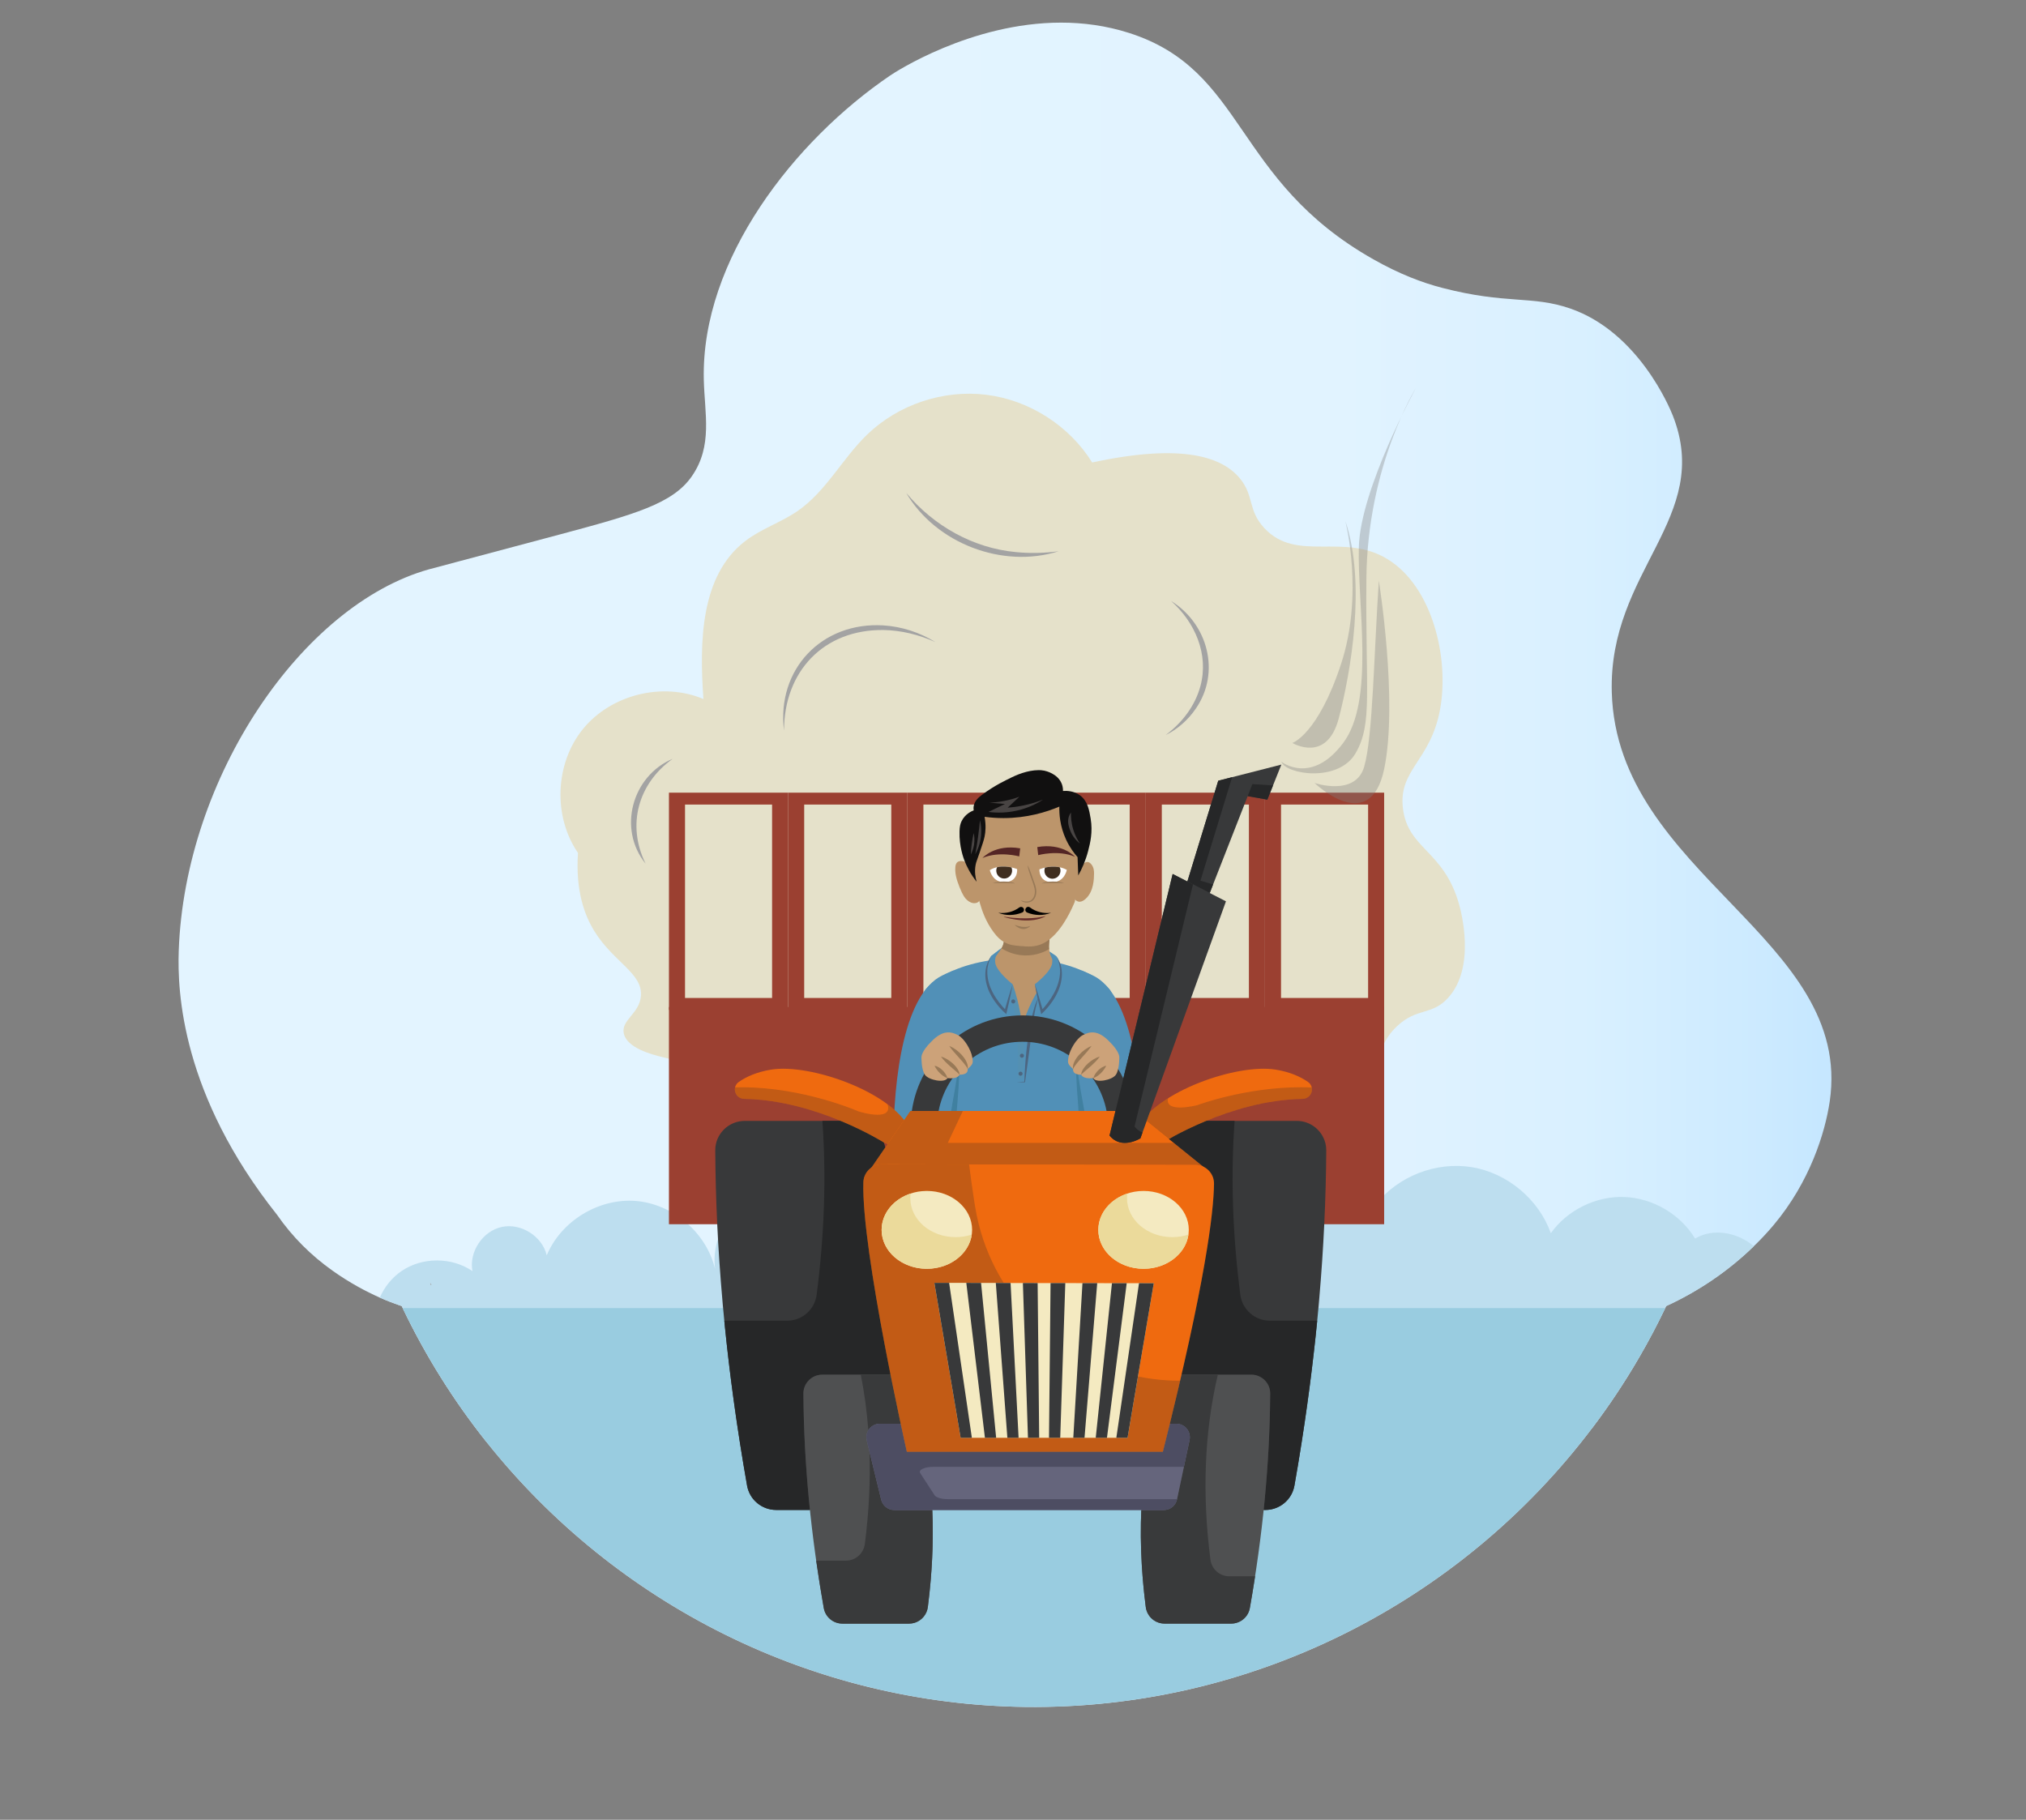 <?xml version="1.0" encoding="utf-8"?>
<!-- Generator: Adobe Illustrator 16.0.0, SVG Export Plug-In . SVG Version: 6.00 Build 0)  -->
<!DOCTYPE svg PUBLIC "-//W3C//DTD SVG 1.1//EN" "http://www.w3.org/Graphics/SVG/1.1/DTD/svg11.dtd">
<svg version="1.1" id="Layer_1" xmlns="http://www.w3.org/2000/svg" xmlns:xlink="http://www.w3.org/1999/xlink" x="0px" y="0px"
	 width="826px" height="742px" viewBox="0 0 826 742" enable-background="new 0 0 826 742" xml:space="preserve">
<rect x="0" y="0" width="826" height="742" fill="#808080" stroke="none"/>
<g>
	<defs>
		<rect id="SVGID_1_" x="-196" y="-276" width="1200" height="1200"/>
	</defs>
	<clipPath id="SVGID_2_">
		<use xlink:href="#SVGID_1_"  overflow="visible"/>
	</clipPath>
	<g clip-path="url(#SVGID_2_)">
		<defs>
			<path id="SVGID_3_" d="M362.947,30.766c-38.941,26.436-77.148,74.976-76.009,124.02c0.325,13.979,3.709,26.926-4.822,39.324
				c-7.753,11.28-23.354,15.636-54.229,23.903c-39.192,10.489-49.645,13.189-52.967,14.113
				c-51.818,14.507-99.542,84.852-102.049,155.484c-0.601,16.933,1.2,58.752,40.068,107.688
				c6.348,9.156,13.992,16.656,22.583,22.765c6.936,4.931,13.598,8.483,19.322,11.017c2.904,1.283,5.555,2.291,7.884,3.094
				c0.36,0.134,0.708,0.254,1.055,0.361c0.133,0.275,0.264,0.553,0.396,0.815c9.384,19.609,20.843,37.823,34.045,54.433
				c52.774,66.469,133.284,107.16,219.923,108.192c91.428,1.08,176.94-42.144,230.988-113.725
				c6.947-9.18,13.367-18.827,19.212-28.92c3.768-6.48,7.295-13.15,10.56-19.98c0.133-0.275,0.265-0.54,0.396-0.815
				c12.985-5.951,25.285-14.22,35.747-24.421c2.847-2.735,5.546-5.641,8.091-8.664c14.747-17.565,20.951-37.584,22.835-50.328
				c9.815-66.443-86.725-92.651-88.848-166.774c-1.428-49.933,41.436-71.137,24.816-113.053
				c-1.141-2.868-13.934-33.913-41.797-43.513c-15.589-5.375-25.825-1.607-52.032-8.375c-8.291-2.137-17.557-5.652-28.224-11.688
				c-57.324-32.413-51.792-77.016-99.602-92.292c-9.355-2.989-18.695-4.198-27.689-4.198C395.731,9.23,364.75,29.541,362.947,30.766
				"/>
		</defs>
		<clipPath id="SVGID_4_">
			<use xlink:href="#SVGID_3_"  overflow="visible"/>
		</clipPath>
		
			<linearGradient id="SVGID_5_" gradientUnits="userSpaceOnUse" x1="-92.105" y1="877.084" x2="-90.905" y2="877.084" gradientTransform="matrix(561.571 0 0 -561.571 51796.496 492898.438)">
			<stop  offset="0" style="stop-color:#E3F4FF"/>
			<stop  offset="0.412" style="stop-color:#E3F4FF"/>
			<stop  offset="0.706" style="stop-color:#E1F3FF"/>
			<stop  offset="0.852" style="stop-color:#D9F0FF"/>
			<stop  offset="0.964" style="stop-color:#CCEAFF"/>
			<stop  offset="1" style="stop-color:#C6E7FF"/>
		</linearGradient>
		<rect x="72.271" y="9.228" clip-path="url(#SVGID_4_)" fill="url(#SVGID_5_)" width="683.52" height="687.826"/>
	</g>
	<g clip-path="url(#SVGID_2_)">
		<defs>
			<rect id="SVGID_6_" x="-196" y="-276" width="1200" height="1200"/>
		</defs>
		<clipPath id="SVGID_7_">
			<use xlink:href="#SVGID_6_"  overflow="visible"/>
		</clipPath>
		<path clip-path="url(#SVGID_7_)" fill="#BDDEEF" d="M715.052,508.113c-10.465,10.2-22.767,18.468-35.749,24.419
			c-0.132,0.277-0.265,0.541-0.396,0.816c-3.266,6.828-6.793,13.5-10.561,19.98c-5.844,10.093-12.265,19.74-19.213,28.919
			c-20.856,3.506-42.647,3.744-63.853,3.841c-129.022,0.551-258.046,1.128-387.059,1.692c-13.2-16.608-24.66-34.823-34.044-54.433
			c-0.131-0.264-0.264-0.539-0.396-0.816c-0.347-0.106-0.696-0.227-1.056-0.358c-2.328-0.805-4.979-1.813-7.883-3.097
			c1.931-4.38,5.027-8.256,9.012-10.92c8.446-5.677,20.363-5.629,28.763,0.12c-1.476-7.849,4.188-16.355,12-18.013
			c7.812-1.668,16.452,3.805,18.288,11.58c5.833-14.005,21.229-23.387,36.349-22.164c15.12,1.236,28.8,12.985,32.292,27.757
			c-2.245-16.788,12.12-33.697,29.016-34.765c16.908-1.067,33.073,13.332,34.535,30.204c4.909-12.433,16.453-22.02,29.581-24.54
			c13.128-2.531,27.42,2.088,36.588,11.808c3.181-14.111,15.323-25.787,29.556-28.416c14.232-2.627,29.736,3.949,37.752,15.997
			c5.196-15.36,21.24-26.329,37.439-25.585c16.201,0.745,31.165,13.129,34.945,28.896c9.096-11.507,24.66-17.519,39.131-15.131
			c14.473,2.388,27.265,13.092,32.184,26.916c6.745-9.456,18.396-15.192,30.001-14.76c11.604,0.444,22.8,7.02,28.812,16.955
			C698.525,500.564,708.39,502.497,715.052,508.113"/>
		<path clip-path="url(#SVGID_7_)" fill="#99CCE0" d="M678.906,533.35c-3.265,6.827-6.792,13.5-10.561,19.979
			c-51.408,88.681-147.035,143.855-250.2,142.645c-108.287-1.297-206.999-64.536-253.967-162.624H678.906z"/>
		<path clip-path="url(#SVGID_7_)" fill="#A3A3A3" d="M175.362,522.915c0.193,0.359,0.373,0.731,0.565,1.092
			c-0.12,0-0.228-0.013-0.348-0.024L175.362,522.915z"/>
		<path clip-path="url(#SVGID_7_)" fill="#E5E1CA" d="M261.301,406.222c0.879-9.378-11.154-13.88-18.968-26.535
			c-3.893-6.305-7.75-16.271-6.688-31.923c-10.251-14.896-9.375-36.523,2.048-50.542c11.422-14.017,32.428-19.242,49.086-12.21
			c-1.613-23.188-1.313-50.42,17.181-64.5c6.532-4.973,14.592-7.552,21.337-12.232c11.516-7.993,18.119-21.274,28.188-31.028
			c12.689-12.292,31.069-18.454,48.605-16.291c17.533,2.162,33.866,12.604,43.189,27.611c37.708-8.125,53.307-1.863,60.217,6.483
			c5.899,7.125,3.139,12.96,9.993,20.301c13.281,14.226,32.285,1.557,50.332,12.706c18.199,11.24,25.138,40.344,21.285,61.229
			c-3.904,21.168-17.171,24.513-15.103,40.536c2.117,16.425,16.569,16.878,22.792,38.653c0.837,2.93,7.058,25.768-4.39,38.362
			c-6.653,7.322-12.659,3.901-20.808,11.55c-10.699,10.041-6.447,21.662-13.043,32.495c-10.179,16.715-37.592,16.581-54.349,17.78
			c-31.821,2.274-61.849-14.754-93.59-17.952c-16.095-1.623-32.328,0.349-48.499-0.073c-12.736-0.332-38.712-6.961-90.162-19.644
			c-4.133-1.02-14.433-3.675-15.649-9.683C253.21,415.897,260.632,413.342,261.301,406.222"/>
		<rect x="272.727" y="410.594" clip-path="url(#SVGID_7_)" fill="#9B4031" width="291.592" height="88.566"/>
		<path clip-path="url(#SVGID_7_)" fill="#9B4031" d="M272.731,411.758h48.6v-88.56h-48.6V411.758z M279.282,328.046h35.496v78.864
			h-35.496V328.046z"/>
		<path clip-path="url(#SVGID_7_)" fill="#9B4031" d="M321.332,411.758h48.6v-88.56h-48.6V411.758z M327.87,328.046h35.508v78.864
			H327.87V328.046z"/>
		<path clip-path="url(#SVGID_7_)" fill="#9B4031" d="M417.8,375.291c-0.241,0-0.493-0.012-0.733-0.036
			c-0.252-0.013-0.49-0.023-0.731-0.049c-1.621-0.119-3.121-0.371-4.354-0.648v13.909c0.396,0.143,0.815,0.276,1.259,0.408
			c0.383,0.095,0.792,0.204,1.224,0.301c0.276,0.059,0.552,0.106,0.852,0.155l0.756,0.108c0.517,0.07,1.059,0.106,1.621,0.131
			c0.289,0.012,0.563,0.012,0.84,0v-14.269C418.291,375.302,418.039,375.302,417.8,375.291 M411.98,394.369v12.541h-14.726
			c0.012,0.036,0.025,0.084,0.036,0.132c0.109,0.349,0.205,0.708,0.3,1.08c0.097,0.361,0.19,0.744,0.289,1.128
			c0.082,0.349,0.168,0.708,0.251,1.068c0.012,0.097,0.035,0.181,0.061,0.275c0.071,0.372,0.156,0.769,0.229,1.164h11.746
			l0.301-1.164h5.017c0.071,0.386,0.155,0.769,0.228,1.164h2.399c0.108-0.396,0.218-0.792,0.338-1.164h0.083v-16.247L411.98,394.369
			z M417.8,375.291c-0.241,0-0.493-0.012-0.733-0.036c-0.252-0.013-0.49-0.023-0.731-0.049c-1.621-0.119-3.121-0.371-4.354-0.648
			v32.353h-14.726c0.012,0.036,0.025,0.084,0.036,0.132c0.109,0.349,0.205,0.708,0.3,1.08c0.097,0.361,0.19,0.744,0.289,1.128
			c0.082,0.349,0.168,0.708,0.251,1.068c0.012,0.097,0.035,0.181,0.061,0.275c0.071,0.372,0.156,0.769,0.229,1.164h11.746
			l0.301-1.164h5.017c0.071,0.386,0.155,0.769,0.228,1.164h2.399c0.108-0.396,0.218-0.792,0.338-1.164h0.083v-35.292
			C418.291,375.302,418.039,375.302,417.8,375.291 M369.932,411.758h48.6v-88.56h-48.6V411.758z M411.98,406.91h-35.508v-78.864
			h35.508V406.91z"/>
		<path clip-path="url(#SVGID_7_)" fill="#9B4031" d="M424.771,333.218l-0.036-0.035c-0.071-0.084-0.144-0.181-0.203-0.276
			c-0.072-0.107-0.121-0.204-0.169-0.312c-0.034-0.06-0.059-0.133-0.071-0.204c-0.035-0.085-0.048-0.169-0.072-0.252
			c0,0.167-0.022,0.336-0.071,0.492c-0.047,0.168-0.108,0.312-0.205,0.456c-0.046,0.083-0.106,0.167-0.19,0.24
			c-0.023,0.06-0.071,0.107-0.134,0.155c-0.37,0.372-0.875,0.588-1.39,0.563c-1.094-0.07-2.006-1.044-2.28-2.147
			c-0.266,0.252-0.53,0.504-0.816,0.744c-0.192,0.168-0.396,0.323-0.601,0.479v61.225l6.539-0.024v-60.816
			C424.963,333.422,424.866,333.327,424.771,333.218 M424.771,333.218l-0.036-0.035c-0.083-0.084-0.144-0.181-0.203-0.276
			c-0.072-0.107-0.121-0.204-0.169-0.312c-0.034-0.06-0.059-0.133-0.071-0.204c-0.035-0.085-0.048-0.169-0.072-0.252
			c0,0.167-0.022,0.336-0.071,0.492c-0.047,0.168-0.108,0.312-0.205,0.456c-0.046,0.083-0.106,0.167-0.19,0.24
			c-0.023,0.06-0.071,0.107-0.134,0.155c-0.37,0.372-0.875,0.588-1.39,0.563c-1.094-0.07-2.006-1.044-2.28-2.147
			c-0.266,0.252-0.53,0.504-0.816,0.744c-0.192,0.168-0.396,0.336-0.601,0.479v61.225l6.539-0.024v-60.816
			C424.963,333.422,424.855,333.327,424.771,333.218 M418.531,411.758h48.6v-88.56h-48.6V411.758z M425.07,328.046h35.509v78.864
			H425.07V328.046z"/>
		<path clip-path="url(#SVGID_7_)" fill="#9B4031" d="M467.131,411.758h48.588v-88.56h-48.588V411.758z M473.67,328.046h35.509
			v78.864H473.67V328.046z"/>
		<path clip-path="url(#SVGID_7_)" fill="#9B4031" d="M515.719,411.758h48.6v-88.56h-48.6V411.758z M522.271,328.046h35.509v78.864
			h-35.509V328.046z"/>
		<path clip-path="url(#SVGID_7_)" fill="#5190B7" d="M388.923,446.455c-2.791-15.67-16.784-35.008-11.801-42.684
			c0.188-0.286,0.401-0.558,0.647-0.811c0-0.009,0.008-0.017,0.008-0.017c2.766-2.889,6.375-5.245,10.582-7.095
			c0.104-0.049,0.203-0.09,0.302-0.13c4.321-1.883,9.248-3.233,14.511-4.084c0.171-0.032,0.351-0.058,0.522-0.082
			c0.392-0.065,0.786-0.123,1.187-0.179c0.288-0.043,0.572-0.084,0.859-0.116c2.618-0.343,5.311-0.563,8.043-0.679
			c0.23-0.009,0.467-0.018,0.697-0.025c-0.066,0.025-0.14,0.05-0.206,0.066c0.115-0.017,0.238-0.024,0.359-0.033
			c0.075-0.008,0.156-0.008,0.231-0.008c0.081,0,0.171,0,0.253,0.008c0.114,0.009,0.229,0.017,0.335,0.033
			c-0.065-0.017-0.131-0.041-0.187-0.066c0.228,0.008,0.458,0.017,0.693,0.025c0.885,0.032,1.769,0.081,2.645,0.147
			c0.311,0.016,0.621,0.041,0.932,0.072c3.258,0.247,6.441,0.672,9.494,1.278c0.253,0.049,0.507,0.099,0.752,0.155
			c0.065,0.009,0.131,0.023,0.188,0.042c0.687,0.139,1.366,0.293,2.037,0.457c3.233,0.777,6.284,1.768,9.076,2.987
			c0.098,0.04,0.195,0.081,0.302,0.13c4.206,1.85,7.816,4.206,10.582,7.095c0,0,0.008,0.008,0.008,0.017
			c0.246,0.253,0.457,0.524,0.646,0.811c4.951,7.627-8.854,26.784-11.75,42.414c-0.599,3.233-0.737,6.31-0.14,9.108
			c0.016,0.09,0.041,0.181,0.057,0.271v0.016c0,0.032,0.008,0.057,0.008,0.09c0,0.008,0,0.016,0.008,0.024
			c0.01,0.049,0.01,0.106,0.018,0.155c0.999,9.837,2.037,18.102,3.37,25.737h-58.133c0.736-5.459,1.61-13.34,2.864-25.737
			c0-0.033,0.008-0.073,0.008-0.106c0.009-0.016,0.009-0.032,0.009-0.049v-0.009c0.016-0.131,0.041-0.261,0.072-0.392
			C389.593,452.577,389.479,449.59,388.923,446.455"/>
		<path clip-path="url(#SVGID_7_)" fill="#C098EA" d="M415.958,390.518v0.066c-0.232-0.013-0.463-0.023-0.695-0.03
			c0.066,0.023,0.132,0.048,0.202,0.064c-0.195-0.022-0.392-0.041-0.594-0.058c-0.208,0.017-0.404,0.035-0.6,0.058
			c0.071-0.017,0.142-0.041,0.208-0.064c0.083-0.005,0.172-0.005,0.256-0.005c0.047-0.006,0.089-0.006,0.136-0.006
			c0.065-0.007,0.131-0.007,0.196,0c0.041,0,0.083-0.007,0.125-0.007h0.006C415.454,390.523,415.702,390.518,415.958,390.518"/>
		<path clip-path="url(#SVGID_7_)" fill="#C098EA" d="M415.958,390.482c-0.273,0.018-0.521,0.036-0.76,0.054h-0.006
			c-0.042,0-0.084,0.006-0.125,0.006c-0.023,0.006-0.042,0.006-0.06,0.006c-0.047,0.005-0.096,0.005-0.137,0.013
			c-0.208,0.018-0.404,0.035-0.6,0.059c0.071-0.018,0.142-0.041,0.208-0.066c0.019-0.005,0.041-0.011,0.06-0.017l0.006-0.005
			c0.112-0.036,0.219-0.071,0.326-0.113c0.005,0,0.013-0.005,0.019-0.005C415.28,390.44,415.638,390.466,415.958,390.482"/>
		<path clip-path="url(#SVGID_7_)" fill="#5190B7" d="M400.1,425.449c-3.012,6.881-6.587,16.366-9.958,26.53
			c-0.401,1.228-0.802,2.463-1.202,3.706v0.009c-2.782,8.706-5.344,17.725-7.211,25.892h-16.93
			c-1.646-23.527,0.089-61.719,12.323-77.814c0.213-0.277,0.427-0.548,0.647-0.811c0-0.007,0.008-0.016,0.008-0.016
			c1.473-1.784,3.084-3.266,4.853-4.371c1.677-1.039,4.157-2.053,5.729-2.725c0.106-0.049,0.205-0.09,0.302-0.131
			C395.158,397.757,398.733,406.185,400.1,425.449"/>
		<path clip-path="url(#SVGID_7_)" fill="#4080A0" d="M391.032,432.237c0.071-0.743,0.131-1.467,0.184-2.161
			c-0.041,5.748-0.242,12.471-0.801,18.677c-0.576,6.408-0.766,12.392-2.311,16.061c0.375-3.094,0.666-6.2,0.844-9.246
			c-0.968,3.022-1.917,6.122-2.814,9.229c0.094-0.458,0.813-7.585,2.263-15.456C389.507,443.283,390.6,436.721,391.032,432.237"/>
		<path clip-path="url(#SVGID_7_)" fill="#C098EA" d="M415.466,390.618c-0.195-0.022-0.393-0.04-0.595-0.058
			c-0.207,0.018-0.404,0.035-0.6,0.058c0.071-0.017,0.143-0.04,0.208-0.064c-0.232,0.007-0.463,0.018-0.695,0.03v-0.066
			c0.249,0,0.505,0.008,0.755,0.019h0.011c0.041,0,0.083,0.007,0.126,0.007c0.064-0.007,0.13-0.007,0.195,0
			c0.047,0,0.088,0,0.137,0.006c0.083,0,0.166,0,0.249,0.005h0.007C415.329,390.578,415.395,390.602,415.466,390.618"/>
		<path clip-path="url(#SVGID_7_)" fill="#C098EA" d="M415.466,390.618c-0.195-0.022-0.393-0.04-0.595-0.058
			c-0.047-0.007-0.089-0.007-0.137-0.012c-0.024,0-0.042,0-0.059-0.006c-0.043,0-0.085-0.007-0.126-0.007l-0.005-0.005
			c-0.238-0.014-0.494-0.031-0.767-0.049c0.321-0.019,0.677-0.041,1.074-0.07c0.006,0,0.014,0.005,0.019,0.005
			c0.102,0.041,0.208,0.078,0.32,0.119h0.006c0.019,0.007,0.036,0.013,0.06,0.018h0.007
			C415.329,390.578,415.395,390.602,415.466,390.618"/>
		<path clip-path="url(#SVGID_7_)" fill="#5190B7" d="M464.944,481.587h-16.938c-1.858-8.168-4.42-17.187-7.202-25.893
			c-0.008-0.008-0.008-0.017-0.008-0.025c-0.376-1.161-0.754-2.323-1.137-3.476c-3.38-10.246-6.989-19.821-10.025-26.744
			c1.366-19.264,4.942-27.692,11.449-29.73c0.097,0.041,0.195,0.082,0.302,0.131c1.564,0.671,4.052,1.687,5.729,2.725
			c1.768,1.105,3.379,2.587,4.853,4.371c0,0,0.008,0.009,0.008,0.016c0.22,0.262,0.435,0.533,0.646,0.81
			C464.855,419.867,466.59,458.059,464.944,481.587"/>
		<path clip-path="url(#SVGID_7_)" fill="#4080A0" d="M438.804,432.237c-0.071-0.743-0.132-1.467-0.185-2.161
			c0.041,5.748,0.243,12.471,0.802,18.677c0.577,6.408-0.147,5.945,2.213,16.061c-0.373-3.094-0.664-6.2-0.842-9.246
			c0.967,3.022,1.917,6.122,2.813,9.229c-0.095-0.458-0.717-7.585-2.166-15.456C440.329,443.283,439.236,436.721,438.804,432.237"/>
		<polygon clip-path="url(#SVGID_7_)" fill="#5190B7" points="403.063,394.408 404.074,389.83 408.354,386.546 426.403,386.546 
			429.969,389.988 429.969,394.307 		"/>
		<path clip-path="url(#SVGID_7_)" fill="#9E64D0" d="M422.888,390.447c-1.29,0.069-2.274,0.16-3.605,0.393
			c-0.712-0.126-1.331-0.21-1.942-0.27c1.373-0.154,2.549-0.195,3.456-0.195C421.516,390.375,422.211,390.398,422.888,390.447"/>
		<path clip-path="url(#SVGID_7_)" fill="#C098EA" d="M417.008,390.542c-0.659-0.06-1.337-0.095-2.155-0.138
			c0.415-0.018,0.866-0.041,1.371-0.07C416.462,390.404,416.722,390.477,417.008,390.542"/>
		<path clip-path="url(#SVGID_7_)" fill="#BC956B" d="M430.589,393.154c-6.515,8.249-11.521,16.683-13.766,25.441
			c-2.567-10.778-7.52-18.677-13.761-24.991c0,0,3.616-4.28,5.226-6.96c0.172-0.278,0.32-0.539,0.44-0.777
			c0.475-0.944,0.707-2.644,0.808-4.395c0.178-2.904,0-5.951,0-5.951l18.892,0.629c0,0-0.167,2.265-0.452,5.715
			c-0.077,0.949-0.173,1.996-0.268,3.105c-0.065,0.718-0.054,1.401,0.019,2.037C428.13,390.896,430.589,393.154,430.589,393.154"/>
		<path clip-path="url(#SVGID_7_)" fill="#987957" d="M427.708,384.971c-0.064,0.72-0.054,1.401,0.018,2.037
			c-1.442,0.848-5.077,2.721-10.038,2.557c-4.647-0.152-7.981-2.014-9.398-2.918c0.066-0.11,0.149-0.246,0.24-0.404
			c0.073-0.132,0.14-0.258,0.199-0.376c0.475-0.944,0.707-2.643,0.808-4.394c0.177-2.904,0-5.951,0-5.951l18.892,0.63
			c0,0-0.167,2.263-0.451,5.714C427.898,382.814,427.803,383.861,427.708,384.971"/>
		<path clip-path="url(#SVGID_7_)" fill="#5190B7" d="M408.354,386.548c0,0-3.178,2.563-2.571,6.14
			c0.607,3.575,7.083,8.635,7.083,8.635l-2.9,11.197c0,0-12.615-11.197-5.892-22.688L408.354,386.548z"/>
		<path clip-path="url(#SVGID_7_)" fill="#5490B2" d="M412.867,401.322c0,0,6.621,16.934,4.054,38.386h-1.893
			c0,0,0.814-27.46-3.506-33.193L412.867,401.322z"/>
		<path clip-path="url(#SVGID_7_)" fill="#5190B7" d="M427.868,387.962c0,0,1.527,1.269,1.104,4.726
			c-0.438,3.6-7.083,8.635-7.083,8.635l2.901,11.197c0,0,11.958-11.197,6.246-22.168c-0.174-0.334-0.465-0.594-0.779-0.802
			L427.868,387.962z"/>
		<path clip-path="url(#SVGID_7_)" fill="#4C6580" d="M412.867,401.322c-0.731,4.086-1.639,8.136-2.596,12.174
			c-1.882-1.603-3.509-3.447-4.895-5.464c-3.052-4.364-4.845-10.229-2.767-15.367c0.31-0.988,0.959-1.946,1.465-2.834
			c-0.832,1.954-1.498,3.946-1.548,6.023c-0.168,6.271,3.53,11.963,7.788,16.272l-0.858,0.263
			C410.523,408.677,411.61,404.976,412.867,401.322"/>
		<path clip-path="url(#SVGID_7_)" fill="#4C6580" d="M421.89,401.322c1.259,3.653,2.354,7.353,3.412,11.066l-0.872-0.254
			c4.05-4.313,7.563-9.78,7.779-15.854c0.022-2.016-0.44-3.995-1.173-5.93c0.233,0.533,0.851,1.562,1.045,2.082
			c2.031,5.277,0.191,11.182-2.889,15.666c-1.34,1.979-2.9,3.816-4.701,5.425C423.521,409.481,422.622,405.419,421.89,401.322"/>
		<path clip-path="url(#SVGID_7_)" fill="#4C6580" d="M414.518,441.225l3.251-0.222l-0.134,0.126
			c0.271-8.759,1.115-17.526,2.977-26.102c0.678-2.832,1.319-5.763,2.823-8.304c-1.938,5.485-2.276,11.386-3.179,17.105
			c-0.678,5.165-1.609,12.367-2.367,17.451l-0.113-0.003L414.518,441.225z"/>
		<path clip-path="url(#SVGID_7_)" fill="#D39485" d="M428.429,376.154c0,0-0.166,2.262-0.457,5.712
			c-2.17,1.289-4.719,1.821-7.233,2.042c-2.84,0.246-5.769,0.109-8.428-0.915c-0.979-0.379-1.924-0.89-2.772-1.521
			c0.176-2.902,0-5.95,0-5.95L428.429,376.154z"/>
		<path clip-path="url(#SVGID_7_)" fill="#BC956B" d="M398.139,356.925c-0.8-1.882-1.828-3.132-2.538-3.866
			c-0.794-0.821-1.578-1.612-2.846-1.875c-0.389-0.08-1.577-0.327-2.416,0.339c-0.683,0.544-0.832,1.454-0.872,2.445
			c-0.085,2.153,0.365,4.327,1.729,7.745c1.378,3.458,2.224,4.506,3.048,5.235c1.313,1.162,2.333,1.3,2.844,1.312
			c0.33,0.006,1.007,0.011,1.637-0.414c1.254-0.843,1.162-2.597,1.155-2.733C399.298,362.383,398.719,359.653,398.139,356.925"/>
		<path clip-path="url(#SVGID_7_)" fill="#BC956B" d="M438.412,366.924c0.307,0.273,0.85,0.669,1.575,0.74
			c0.251,0.024,1.279,0.084,2.729-1.271c3.21-2.998,3.293-8.07,3.326-10.098c0.017-0.939-0.024-2.503-1.012-3.762
			c-0.263-0.336-0.781-0.977-1.584-1.06c-0.649-0.065-1.159,0.265-1.509,0.498c-1.351,0.9-1.797,2.426-1.943,3.056
			C439.994,355.028,437.439,364.823,438.412,366.924"/>
		<path clip-path="url(#SVGID_7_)" fill="#BC956B" d="M439.402,340.211c-0.745-2.646-1.495-5.308-3.592-7.874
			c-5.797-7.102-16.82-7.263-23.604-5.686c-2.951,0.687-8.08,1.879-11.841,6.344c-4.06,4.815-4.096,10.556-4.141,17.302
			c-0.045,6.55,1.278,11.096,3.311,18.074c0.801,2.75,2.269,7.307,5.598,11.753c1.457,1.948,2.779,3.216,4.508,4.138
			c2.081,1.108,3.897,1.264,6.514,1.485c2.761,0.235,5.439,0.462,8.475-0.792c0.366-0.151,1.854-0.783,3.643-2.249
			c5.349-4.381,8.892-12.534,9.896-14.966C438.167,367.74,442.432,348.312,439.402,340.211"/>
		<path clip-path="url(#SVGID_7_)" fill="#111010" d="M439.6,356.951c1.47-2.617,2.992-5.973,4.045-10.022
			c0.832-3.204,1.938-7.651,1.016-13.167c-0.575-3.452-1.21-7.246-4.435-9.546c-2.536-1.808-5.436-1.811-6.836-1.709
			c0.017-1.365-0.292-2.361-0.52-2.938c-1.635-4.124-6.469-5.212-7.104-5.346c-0.978-0.204-1.778-0.225-2.355-0.218
			c-4.537,0.052-9.028,1.906-12.224,3.593c0,0-5.586,2.497-11.013,6.618c-1.074,0.817-2.823,2.231-3.196,4.46
			c-0.12,0.714-0.068,1.328-0.003,1.743c-0.697,0.262-3.483,1.396-4.942,4.413c-0.541,1.118-0.778,2.251-0.836,4.177
			c-0.185,6.152,1.686,11.05,2.085,12.062c0.85,2.16,2.322,5.224,4.9,8.463c-0.487-1.667-0.933-4.075-0.436-6.829
			c0.226-1.246,0.474-1.624,1.58-4.865c1.197-3.513,1.797-5.271,2.11-6.847c0.352-1.771,0.622-4.452-0.019-7.956
			c2.368,0.322,4.96,0.526,7.747,0.524c9.457-0.007,17.265-2.38,22.726-4.67c-0.073,2.905,0.202,7.942,2.744,13.432
			c1.448,3.123,3.214,5.496,4.691,7.17C439.417,351.979,439.508,354.464,439.6,356.951"/>
		<path clip-path="url(#SVGID_7_)" fill="#484443" d="M403.402,327.29c1.721-0.072,3.707-0.264,5.883-0.682
			c2.441-0.469,4.564-1.112,6.327-1.765c-1.595,1.492-3.19,2.983-4.785,4.477c1.823-0.136,3.844-0.387,6.015-0.819
			c3.27-0.651,6.104-1.562,8.453-2.487c-2.051,1.328-4.94,2.881-8.619,3.967c-5.702,1.681-10.647,1.456-13.65,1.073
			c2.23-1.084,4.461-2.166,6.692-3.25C407.612,327.633,405.507,327.46,403.402,327.29"/>
		<path clip-path="url(#SVGID_7_)" fill="#484443" d="M399.533,334.425c0.347,1.466,0.668,3.565,0.462,6.066
			c-0.294,3.555-1.51,6.25-2.357,7.792c0.41-2.264,0.789-4.629,1.122-7.091C399.075,338.861,399.329,336.604,399.533,334.425"/>
		<path clip-path="url(#SVGID_7_)" fill="#484443" d="M396.979,339.673c0.233,1.066,0.468,2.796,0.12,4.869
			c-0.278,1.657-0.834,2.958-1.293,3.83c0.051-1.273,0.157-2.651,0.347-4.121C396.368,342.586,396.658,341.054,396.979,339.673"/>
		<path clip-path="url(#SVGID_7_)" fill="#484443" d="M435.853,332.728c-0.834,2.218-0.101,4.308,0.338,5.557
			c1.026,2.923,2.974,4.764,4.096,5.666c-0.853-1.27-1.866-3.066-2.613-5.368c-0.959-2.947-1.099-5.54-1.052-7.281
			C436.393,331.618,436.089,332.098,435.853,332.728"/>
		<path clip-path="url(#SVGID_7_)" fill="#FFFFFF" d="M414.689,354.369c0,0,0.514,5.022-4.82,5.322
			c-5.33,0.299-6.315-4.908-6.315-4.908c1.073-0.679,2.216-1.076,3.348-1.282c2.021-0.378,4.002-0.141,5.459,0.177
			C413.769,353.982,414.689,354.369,414.689,354.369"/>
		<path clip-path="url(#SVGID_7_)" fill="#3F2E20" d="M410.221,358.105c-0.162,0.045-0.326,0.074-0.485,0.089l-0.12,0.012
			c-0.042-0.003-0.089,0.002-0.13,0.001c-0.036,0.003-0.065,0.007-0.101,0.003c-1.429-0.009-2.721-0.969-3.101-2.417
			c-0.106-0.414-0.129-0.83-0.079-1.227c0.015-0.104,0.034-0.208,0.06-0.306c0.051-0.22,0.12-0.43,0.22-0.636
			c0.139-0.044,0.276-0.087,0.417-0.124c2.021-0.376,4.002-0.141,5.459,0.177c0.054,0.125,0.102,0.253,0.14,0.386
			c0.009,0.035,0.019,0.07,0.027,0.111c0.01,0.023,0.019,0.047,0.021,0.07C412.952,355.947,411.92,357.665,410.221,358.105"/>
		<path clip-path="url(#SVGID_7_)" fill="#987957" d="M404.667,360.063c1.471-0.538,3.061-0.613,4.609-0.63
			c1.537,0.052,3.193,0.063,4.572,0.831c-1.498-0.318-3.05-0.197-4.574-0.237C407.915,360.029,406.014,359.984,404.667,360.063"/>
		<path clip-path="url(#SVGID_7_)" fill="#FFFFFF" d="M434.938,354.674c0,0-0.887,5.226-6.22,5.027
			c-5.341-0.199-4.922-5.229-4.922-5.229s0.877-0.401,2.268-0.722c1.534-0.355,3.699-0.615,5.973-0.132
			C432.998,353.818,433.979,354.158,434.938,354.674"/>
		<path clip-path="url(#SVGID_7_)" fill="#3F2E20" d="M432.261,355.774c-0.348,1.479-1.647,2.474-3.092,2.509
			c-0.037,0.004-0.071,0-0.101,0.004c-0.049-0.004-0.091-0.002-0.138-0.005l-0.035-0.002c-0.029-0.003-0.053-0.004-0.083,0
			c-0.16-0.019-0.324-0.044-0.495-0.087c-1.729-0.41-2.81-2.133-2.43-3.866c0.002-0.024,0.01-0.048,0.013-0.077
			c0.008-0.034,0.018-0.076,0.032-0.11c0.034-0.135,0.08-0.268,0.132-0.39c1.535-0.355,3.699-0.615,5.975-0.132
			c0.097,0.192,0.163,0.395,0.214,0.602c0.027,0.097,0.05,0.206,0.064,0.308C432.381,354.932,432.365,355.353,432.261,355.774"/>
		<path clip-path="url(#SVGID_7_)" fill="#987957" d="M433.856,360.063c-1.339-0.079-3.254-0.034-4.608-0.036
			c-1.526,0.04-3.076-0.081-4.575,0.237c1.38-0.77,3.036-0.779,4.573-0.831C430.795,359.45,432.386,359.525,433.856,360.063"/>
		<path clip-path="url(#SVGID_7_)" d="M416.711,372.082c-3.104,1.282-6.663,1.319-9.717,0.096c1.572,0.202,3.147,0.098,4.608-0.283
			c1.463-0.378,2.812-1.038,3.966-1.896c0.532-0.396,1.283-0.285,1.679,0.247C417.723,370.867,417.443,371.813,416.711,372.082"/>
		<path clip-path="url(#SVGID_7_)" d="M419.932,369.999c2.398,1.8,5.538,2.578,8.577,2.181c-3.063,1.226-6.634,1.183-9.744-0.109
			C417.145,371.327,418.455,368.999,419.932,369.999"/>
		<path clip-path="url(#SVGID_7_)" fill="#542525" d="M422.9,345.38l0.38,3.287c0,0,8.225-2.255,14.997,0.675
			C438.277,349.342,433.262,343.573,422.9,345.38"/>
		<path clip-path="url(#SVGID_7_)" fill="#542525" d="M415.934,345.9l-0.387,3.285c0,0-8.22-2.266-14.998,0.654
			C400.549,349.84,405.574,344.079,415.934,345.9"/>
		<path clip-path="url(#SVGID_7_)" fill="#987957" d="M418.919,352.734c1.194,2.133,1.85,4.774,2.743,7.051
			c0.955,2.339,1.468,5.464-0.601,7.395c-1.365,1.123-3.633,1.168-4.882-0.102c0.801,0.295,1.572,0.525,2.375,0.48
			c2.743,0.072,3.75-2.907,3.258-5.206C421.07,359.15,419.436,356.033,418.919,352.734"/>
		<path clip-path="url(#SVGID_7_)" fill="#111010" d="M395.534,337.026c-0.384-0.415-0.677-0.911-0.852-1.448
			c-0.154-0.468-0.208-1.012,0.062-1.423c0.468-0.717,1.535-0.597,2.367-0.388c0.345-0.434,0.042-1.06,0.033-1.612
			c-0.007-0.55,0.303-1.066,0.718-1.428c0.416-0.36,0.928-0.589,1.436-0.798c1.122-0.46,2.272-0.854,3.441-1.174
			c0.085,0.314-0.092,0.646-0.338,0.862c-0.242,0.213-0.548,0.342-0.827,0.511c-0.984,0.595-1.595,1.653-2.021,2.721
			c-0.428,1.07-0.715,2.199-1.272,3.207c-0.279,0.505-0.643,0.99-1.151,1.261c-0.511,0.269-1.195,0.271-1.621-0.12L395.534,337.026z
			"/>
		<path clip-path="url(#SVGID_7_)" fill="#111010" d="M441.4,334.537c0.383-0.414,0.676-0.911,0.852-1.448
			c0.154-0.467,0.208-1.011-0.062-1.423c-0.468-0.717-1.535-0.596-2.367-0.388c-0.346-0.434-0.042-1.059-0.034-1.612
			c0.01-0.55-0.303-1.066-0.717-1.427c-0.415-0.361-0.926-0.59-1.436-0.799c-1.122-0.46-2.271-0.853-3.442-1.174
			c-0.085,0.314,0.093,0.646,0.338,0.862c0.243,0.213,0.549,0.343,0.828,0.511c0.986,0.595,1.595,1.653,2.021,2.722
			c0.428,1.069,0.716,2.198,1.272,3.206c0.279,0.505,0.642,0.99,1.152,1.261c0.511,0.269,1.195,0.271,1.62-0.119L441.4,334.537z"/>
		<path clip-path="url(#SVGID_7_)" fill="#652B28" d="M409.342,373.898c2.457,0.729,11.006,2.89,16.827-0.241
			c0.057-0.031,0.024-0.116-0.038-0.1c-1.571,0.407-7.422,1.632-16.765,0.236C409.299,373.785,409.278,373.88,409.342,373.898"/>
		<path clip-path="url(#SVGID_7_)" fill="#987957" d="M413.806,377.133c0.949,0.358,4.039,1.387,6.095,0.422
			c0.057-0.027,0.106,0.044,0.063,0.087c-0.68,0.677-2.947,2.417-6.212-0.415C413.704,377.186,413.749,377.112,413.806,377.133"/>
		<polygon clip-path="url(#SVGID_7_)" fill="#38393A" points="482.668,364.073 496.678,318.326 522.411,311.751 516.692,326.046 
			508.687,324.616 492.104,366.934 		"/>
		<polygon clip-path="url(#SVGID_7_)" fill="#999999" points="493.208,364.106 493.22,364.118 494.06,361.959 		"/>
		<polygon clip-path="url(#SVGID_7_)" fill="#262728" points="502.34,316.881 496.688,318.325 489.545,341.618 484.093,359.423 
			486.379,360.595 486.377,360.605 493.21,364.11 494.571,360.636 489.43,359.071 		"/>
		<polygon clip-path="url(#SVGID_7_)" fill="#999999" points="519.008,320.256 516.692,326.046 508.688,324.617 516.694,326.051 
			519.013,320.256 		"/>
		<polygon clip-path="url(#SVGID_7_)" fill="#262728" points="510.583,319.706 508.688,324.617 516.692,326.046 519.008,320.256 		
			"/>
		<path clip-path="url(#SVGID_7_)" fill="#38393A" d="M373.676,573.543c-0.108,2.315-0.229,4.644-0.384,6.971
			c-0.241,3.793-0.553,7.609-0.924,11.437c-0.408,4.344-0.9,8.712-1.463,13.104c-0.625,4.885-4.058,8.784-8.569,10.129h-0.011
			c-1.081,0.313-2.22,0.479-3.396,0.479h-42.468c-3.275,0-6.3-1.319-8.509-3.491c-0.731-0.72-1.366-1.536-1.896-2.436
			c-0.347-0.601-0.659-1.236-0.9-1.896c-0.262-0.66-0.443-1.368-0.575-2.089c-4.368-24.708-7.705-49.295-9.9-73.739
			c-0.048-0.527-0.095-1.045-0.132-1.572c-0.924-10.452-1.643-20.881-2.135-31.284c-0.468-10.067-0.744-20.101-0.804-30.12
			c-0.036-6.636,5.412-12.012,12.06-12.012h45.012c5.28,0,9.913,3.443,11.521,8.483c0.035,0.097,0.06,0.192,0.084,0.289h0.011v0.012
			c0.096,0.288,0.18,0.564,0.264,0.852c0.132,0.396,0.252,0.792,0.372,1.188v0.012h0.012c0.707,2.292,1.392,4.585,2.028,6.888
			l0.013,0.012c0.635,2.221,1.235,4.453,1.8,6.697c0.012,0.036,0.023,0.084,0.035,0.132c0.481,1.871,0.948,3.756,1.381,5.651
			c0.131,0.563,0.264,1.116,0.384,1.68c0,0,0.012,0,0,0.014c0.779,3.395,1.487,6.804,2.146,10.223
			c1.069,5.688,1.98,11.411,2.724,17.172v0.013c0.649,5.003,1.177,10.02,1.573,15.084c0.012,0.191,0.036,0.396,0.048,0.588
			C374.131,545.618,374.323,559.466,373.676,573.543"/>
		<path clip-path="url(#SVGID_7_)" fill="#38393A" d="M540.716,469.034c-0.062,10.02-0.336,20.053-0.816,30.12
			c-0.469,9.96-1.141,19.943-2.005,29.94l-0.252,2.917c-0.203,2.16-0.396,4.308-0.611,6.468c-0.036,0.348-0.072,0.696-0.108,1.044
			c-0.372,3.755-0.768,7.523-1.211,11.292c-0.192,1.823-0.409,3.635-0.637,5.46c-0.144,1.355-0.311,2.699-0.491,4.056
			c-0.205,1.692-0.421,3.396-0.649,5.089c-0.636,4.895-1.319,9.778-2.039,14.687c-0.408,2.796-0.841,5.592-1.284,8.4
			c-0.443,2.868-0.912,5.748-1.392,8.616c-0.025,0.168-0.062,0.336-0.084,0.504c-0.456,2.711-0.924,5.412-1.405,8.123v0.014
			c-0.059,0.323-0.132,0.647-0.215,0.959c-0.013,0.048-0.024,0.097-0.036,0.145c-0.085,0.324-0.192,0.647-0.313,0.947
			c0,0.013,0,0.024-0.012,0.036c-0.097,0.265-0.205,0.529-0.324,0.78c-0.036,0.107-0.084,0.216-0.145,0.313
			c-0.119,0.264-0.264,0.528-0.419,0.779c-0.168,0.3-0.361,0.6-0.564,0.876c-0.204,0.289-0.408,0.552-0.636,0.817
			c0,0.011-0.013,0.022-0.013,0.022c-0.204,0.229-0.407,0.457-0.624,0.66c-0.072,0.084-0.155,0.168-0.239,0.239
			c-0.18,0.181-0.372,0.35-0.576,0.517c-0.444,0.372-0.899,0.709-1.392,1.009c-0.408,0.252-0.828,0.468-1.261,0.672
			c-0.143,0.071-0.3,0.133-0.442,0.191c-0.638,0.276-1.31,0.479-1.993,0.637c-0.132,0.035-0.276,0.06-0.408,0.084
			c-0.203,0.048-0.42,0.084-0.636,0.106c-0.253,0.036-0.504,0.062-0.756,0.073c-0.289,0.023-0.576,0.036-0.864,0.036h-42.479
			c-3.025,0-5.809-1.128-7.933-3c-0.493-0.433-0.96-0.899-1.368-1.417c-1.415-1.716-2.363-3.84-2.677-6.192
			c-0.3-2.339-0.575-4.667-0.827-6.982c-0.24-2.052-0.444-4.08-0.637-6.121c-0.191-1.907-0.348-3.815-0.503-5.712
			c-0.156-1.907-0.3-3.827-0.42-5.724c-0.349-5.413-0.577-10.787-0.685-16.116c-0.036-1.523-0.048-3.035-0.06-4.549
			c-0.06-9.396,0.252-18.671,0.972-27.838c0.024-0.47,0.073-0.937,0.108-1.405c0.203-2.483,0.432-4.943,0.695-7.404
			c0.229-2.196,0.492-4.379,0.769-6.563v-0.012c0.756-5.867,1.679-11.699,2.783-17.473c0.025-0.18,0.062-0.348,0.097-0.516
			c0.336-1.789,0.695-3.575,1.08-5.353c0.54-2.567,1.115-5.136,1.728-7.68c0.853-3.575,1.776-7.116,2.784-10.644
			c0.744-2.699,1.549-5.376,2.388-8.051c0.097-0.301,0.192-0.614,0.289-0.914c0-0.012,0-0.012,0.012-0.022
			c0.048-0.157,0.096-0.313,0.144-0.47c0.384-1.211,0.948-2.327,1.656-3.323c2.207-3.167,5.845-5.16,9.863-5.16h45.012
			c4.658,0,8.713,2.628,10.718,6.493C540.247,465.159,540.728,467.042,540.716,469.034"/>
		<polyline clip-path="url(#SVGID_7_)" fill="#999999" points="342.721,457.011 335.292,457.011 335.292,457.016 342.737,457.016 
			342.721,457.011 		"/>
		<path clip-path="url(#SVGID_7_)" fill="#262728" d="M342.737,457.018h-7.445c1.625,22.952,0.792,46.577-2.339,70.852
			c-0.772,6.039-5.875,10.612-11.975,10.612h-25.68c2.196,22.304,5.308,44.731,9.292,67.279c1.017,5.732,6.039,9.901,11.874,9.901
			h13.749c-1.655-15.921-2.566-31.744-2.662-47.47c-0.025-4.251,3.463-7.69,7.714-7.69h27.811
			c-5.248-26.244-11.604-61.933-11.074-78.501c0.014-0.46,0.071-0.908,0.164-1.342c0.414-1.939,1.577-3.593,3.169-4.655l5.603-8.148
			c-0.214-0.688-0.428-1.371-0.646-2.056C359.41,465.252,352.7,461.145,342.737,457.018"/>
		<path clip-path="url(#SVGID_7_)" fill="#999999" d="M491.768,457.011c-0.013,0-0.013,0-0.024,0.012h11.615v-0.012H491.768z"/>
		<path clip-path="url(#SVGID_7_)" fill="#828282" d="M529.134,597.632c-0.453,2.706-0.918,5.411-1.397,8.12
			c-0.611,3.464-2.686,6.354-5.514,8.105c2.828-1.748,4.899-4.637,5.513-8.097C528.215,603.05,528.681,600.339,529.134,597.632z"/>
		<path clip-path="url(#SVGID_7_)" fill="#262728" d="M503.356,457.018h-11.613c-6.931,2.869-12.284,5.73-15.2,7.391l13.958,11.248
			c2.654,1.196,4.485,3.885,4.449,6.993c-0.105,9.639-2.412,31.039-13.239,77.853h28.433c4.25,0,7.737,3.439,7.712,7.69
			c-0.094,15.726-1.005,31.549-2.66,47.47h0.666c2.315,0,4.501-0.655,6.361-1.805c2.828-1.749,4.902-4.642,5.514-8.103
			c0.479-2.711,0.944-5.417,1.399-8.124c0.231-1.392,0.464-2.789,0.689-4.18c2.998-18.405,5.406-36.728,7.202-54.97h-19.376
			c-6.101,0-11.184-4.573-11.978-10.612C502.544,503.615,501.711,479.97,503.356,457.018"/>
		<path clip-path="url(#SVGID_7_)" fill="#EF6A0F" d="M474.089,465.861c0,0,27.272-17.31,56.976-17.81
			c3.725-0.063,5.241-4.812,2.177-6.93c-3.007-2.076-7.243-4.034-13.117-4.996c-15.726-2.573-48.607,8.864-56.327,23.731
			C456.077,474.726,474.089,465.861,474.089,465.861"/>
		<g opacity="0.23" clip-path="url(#SVGID_7_)">
			<g>
				<defs>
					<rect id="SVGID_8_" x="467.481" y="443.313" width="67.394" height="21.096"/>
				</defs>
				<clipPath id="SVGID_9_">
					<use xlink:href="#SVGID_8_"  overflow="visible"/>
				</clipPath>
				<path clip-path="url(#SVGID_9_)" fill="#262728" d="M530.317,443.313c-22.758,0-42.209,7.313-42.209,7.313
					s-3.69,0.948-6.977,0.948c-2.987,0-5.644-0.782-4.899-3.773c-2.8,1.76-5.325,3.66-7.438,5.669l-1.313,3.636l9.062,7.303
					c7.322-4.171,30.1-15.945,54.527-16.362c2.662-0.042,4.188-2.482,3.722-4.636C533.288,443.344,531.798,443.313,530.317,443.313"
					/>
			</g>
		</g>
		<path clip-path="url(#SVGID_7_)" fill="#EF6A0F" d="M360.39,465.861c0,0-27.271-17.31-56.976-17.81
			c-3.726-0.063-5.241-4.812-2.176-6.93c3.005-2.076,7.245-4.034,13.118-4.996c15.726-2.573,48.605,8.864,56.325,23.731
			C378.402,474.726,360.39,465.861,360.39,465.861"/>
		<path clip-path="url(#SVGID_7_)" fill="#999999" d="M299.654,443.541c-0.274,1.488,0.403,3.094,1.742,3.927
			C300.067,446.633,299.394,445.035,299.654,443.541"/>
		<g opacity="0.23" clip-path="url(#SVGID_7_)">
			<g>
				<defs>
					<rect id="SVGID_10_" x="299.598" y="443.325" width="69.021" height="23.192"/>
				</defs>
				<clipPath id="SVGID_11_">
					<use xlink:href="#SVGID_10_"  overflow="visible"/>
				</clipPath>
				<path clip-path="url(#SVGID_11_)" fill="#262728" d="M302.525,443.325c-0.941,0-1.887,0.014-2.836,0.042
					c-0.013,0.059-0.025,0.116-0.035,0.174c-0.26,1.494,0.414,3.092,1.742,3.927c0.563,0.351,1.242,0.566,2.015,0.576
					c29.705,0.509,56.971,17.813,56.971,17.813s0.573,0.282,1.473,0.661l6.763-9.838c-1.764-2.258-4.072-4.415-6.772-6.419
					c1.083,3.349-1.216,4.268-4.066,4.268c-3.465,0-7.748-1.36-7.748-1.36S327.702,443.325,302.525,443.325"/>
			</g>
		</g>
		<path clip-path="url(#SVGID_7_)" fill="#4F5051" d="M501.959,662.002h-27.176c-3.902,0-7.162-2.919-7.66-6.789
			c-4.058-31.517-2.076-61.38,6.85-89.283c1.029-3.219,3.991-5.429,7.371-5.429h28.8c4.25,0,7.738,3.441,7.711,7.692
			c-0.171,28.828-3.093,58.005-8.301,87.468C508.906,659.335,505.688,662.002,501.959,662.002"/>
		<path clip-path="url(#SVGID_7_)" fill="#4F5051" d="M343.449,662.002h27.176c3.901,0,7.162-2.919,7.659-6.789
			c4.059-31.517,2.077-61.38-6.85-89.283c-1.03-3.219-3.991-5.429-7.372-5.429h-28.8c-4.25,0-7.737,3.441-7.711,7.692
			c0.172,28.828,3.097,58.005,8.302,87.468C336.5,659.335,339.719,662.002,343.449,662.002"/>
		<path clip-path="url(#SVGID_7_)" fill="#828282" d="M465.302,615.685L465.302,615.685c-0.316,7.426-0.239,14.961,0.217,22.602
			C465.063,630.647,464.986,623.109,465.302,615.685"/>
		<path clip-path="url(#SVGID_7_)" fill="#828282" d="M509.551,655.658c-0.023,0.109-0.035,0.229-0.071,0.336
			c0.036-0.107,0.06-0.216,0.085-0.336c0.515-2.904,1.007-5.831,1.463-8.723C510.56,649.838,510.067,652.742,509.551,655.658
			 M509.359,656.486c0-0.023,0.012-0.048,0.012-0.084c0,0.048-0.012,0.084-0.023,0.12
			C509.348,656.511,509.359,656.498,509.359,656.486"/>
		<path clip-path="url(#SVGID_7_)" fill="#393A3B" d="M496.506,560.502h-14.795c-0.289,1.253-0.585,2.525-0.888,3.813
			c-1.189,5.103-2.48,10.495-3.876,16.192h2.642c3.497,0,6.121,3.233,5.388,6.67l-2.298,10.897h-0.007l-2.784,13.177h0.005
			l-0.015,0.046l-0.003,0.012c-0.043,0.207-0.098,0.408-0.164,0.605c-0.392,1.185-1.171,2.177-2.176,2.845
			c-0.002,0.002-0.004,0.003-0.006,0.004c-0.004,0.005-0.011,0.007-0.016,0.012c-0.876,0.577-1.923,0.909-3.032,0.909h-9.18
			c-0.316,7.425-0.237,14.962,0.217,22.602c0.336,5.584,0.871,11.228,1.607,16.924c0.055,0.437,0.145,0.862,0.267,1.273
			c0.509,1.684,1.561,3.117,2.942,4.1c1.264,0.896,2.803,1.416,4.454,1.416h27.166c1.436,0,2.795-0.393,3.96-1.083
			c1.866-1.113,3.241-2.994,3.64-5.256c0.643-3.633,1.251-7.266,1.822-10.892c0.106-0.686,0.211-1.375,0.316-2.064h-10.531
			c-3.904,0-7.179-2.926-7.667-6.791C490.102,609.563,490.934,584.351,496.506,560.502"/>
		<path clip-path="url(#SVGID_7_)" fill="#393A3B" d="M363.076,560.502h-12.129c1.467,7.437,2.484,14.996,3.068,22.679
			c0.952-1.583,2.68-2.673,4.718-2.673h8.489C366.073,575.146,364.623,568.234,363.076,560.502"/>
		<path clip-path="url(#SVGID_7_)" fill="#828282" d="M375.367,660.362c-0.013,0.013-0.036,0.025-0.047,0.048
			c0.011-0.012,0.035-0.022,0.047-0.035c0.037-0.025,0.072-0.062,0.108-0.096C375.439,660.302,375.404,660.339,375.367,660.362
			 M378.283,655.214c-0.024,0.192-0.06,0.384-0.096,0.564c0.048-0.181,0.084-0.372,0.108-0.564c0.12-0.96,0.239-1.932,0.347-2.891
			C378.523,653.282,378.403,654.254,378.283,655.214 M378.055,656.331c0.049-0.133,0.084-0.276,0.108-0.408
			c0.013-0.048,0.024-0.096,0.024-0.145c-0.024,0.145-0.061,0.288-0.108,0.433C378.079,656.247,378.067,656.295,378.055,656.331"/>
		<path clip-path="url(#SVGID_7_)" fill="#393A3B" d="M354.488,591.879c0.41,12.259-0.244,24.813-1.894,37.65
			c-0.509,3.863-3.762,6.79-7.667,6.79h-12.157c0.915,6.427,1.95,12.871,3.089,19.337c0.201,1.171,0.666,2.24,1.325,3.152
			c0.398,0.547,0.863,1.039,1.385,1.463c1.341,1.086,3.049,1.729,4.875,1.729h27.185c0.813,0,1.599-0.127,2.337-0.362
			c2.8-0.897,4.924-3.363,5.317-6.425c1.736-13.487,2.367-26.672,1.821-39.528h-15.48c-1.417,0-2.729-0.539-3.72-1.442
			c-0.002-0.003-0.006-0.007-0.008-0.009l-0.001-0.001c-0.784-0.718-1.364-1.666-1.633-2.759l-2.417-9.928L354.488,591.879z"/>
		<path clip-path="url(#SVGID_7_)" fill="#65657C" d="M474.481,615.685H364.625c-2.542,0-4.755-1.738-5.357-4.209l-5.888-24.14
			c-0.847-3.473,1.783-6.821,5.356-6.821h120.847c3.505,0,6.12,3.227,5.396,6.655l-5.104,24.14
			C479.336,613.86,477.087,615.685,474.481,615.685"/>
		<path clip-path="url(#SVGID_7_)" fill="#272829" d="M479.589,580.508h-2.643c-0.002,0.003-0.002,0.005-0.003,0.007h2.64
			c3.505,0,6.119,3.227,5.396,6.655l-2.307,10.904h0.007l2.298-10.896C485.71,583.741,483.087,580.508,479.589,580.508"/>
		<path clip-path="url(#SVGID_7_)" fill="#393A3B" d="M354.014,583.179c-0.118,0.196-0.224,0.398-0.318,0.61
			c0.094-0.211,0.2-0.412,0.318-0.607V583.179z"/>
		<path clip-path="url(#SVGID_7_)" fill="#4D4D62" d="M479.583,580.515h-2.64c-0.903,3.687-1.852,7.499-2.844,11.441H369.733
			c0,0,0,0,0-0.004h-0.004c0,0-0.991-4.369-2.506-11.438h-8.488c-2.037,0-3.767,1.089-4.722,2.668
			c-0.118,0.194-0.224,0.397-0.318,0.606c-0.473,1.066-0.616,2.301-0.309,3.552l3.459,14.204l2.422,9.932
			c0.265,1.089,0.845,2.037,1.627,2.756c0,0,0,0,0,0.001c0.005,0.002,0.007,0.006,0.009,0.009c0.994,0.904,2.309,1.441,3.726,1.441
			h109.853c1.108,0,2.153-0.332,3.029-0.908c0.005-0.005,0.012-0.007,0.016-0.012c0.002-0.001,0.004-0.003,0.006-0.004
			c1.003-0.666,1.781-1.659,2.176-2.845c0.064-0.197,0.118-0.397,0.162-0.604l0.005-0.014l0.01-0.045h-93.482
			c-2.54,0-4.757-0.652-5.346-1.566l-5.897-9.048c-0.833-1.301,1.788-2.563,5.367-2.563h102.143l2.306-10.905
			C485.703,583.741,483.088,580.515,479.583,580.515"/>
		<path clip-path="url(#SVGID_7_)" fill="#38393A" d="M462.063,452.985c-3.233-22.04-22.224-38.977-45.157-38.977
			c-22.937,0-41.926,16.937-45.159,38.977c-0.326,2.176-0.488,4.411-0.488,6.688c0,10.777,3.721,20.679,10.004,28.486l17.078,1.057
			c-9.821-6.182-16.327-17.099-16.327-29.543c0-2.297,0.224-4.534,0.651-6.688c3.11-16.083,17.262-28.221,34.24-28.221
			c16.976,0,31.127,12.138,34.236,28.221c0.429,2.154,0.651,4.392,0.651,6.688c0,13.969-8.214,26.026-20.067,31.597l17.08,1.037
			c8.477-8.295,13.744-19.844,13.744-32.634C462.551,457.396,462.388,455.161,462.063,452.985"/>
		<polygon clip-path="url(#SVGID_7_)" fill="#EF6A0F" points="492.846,477.546 488.392,494.747 448.807,492.308 431.727,491.271 
			398.342,489.218 381.263,488.16 358.002,486.736 352.29,480.434 371.158,452.985 462.367,452.985 		"/>
		<g opacity="0.23" clip-path="url(#SVGID_7_)">
			<g>
				<defs>
					<rect id="SVGID_12_" x="355.334" y="452.986" width="135.166" height="23.018"/>
				</defs>
				<clipPath id="SVGID_13_">
					<use xlink:href="#SVGID_12_"  overflow="visible"/>
				</clipPath>
				<path clip-path="url(#SVGID_13_)" fill="#262728" d="M392.546,452.985h-9.881h-10.917h-0.589l-2.541,3.694l-6.763,9.838
					l-6.52,9.486c1.005-0.671,2.182-1.107,3.445-1.229c0.251-0.025,0.504-0.038,0.76-0.038h0.016l127.873,0.26
					c1.096,0.004,2.136,0.238,3.072,0.659l-11.989-9.659h-19.535c-0.127,0.007-0.257,0.01-0.386,0.01
					c-0.124,0-0.251-0.003-0.376-0.01h-71.809L392.546,452.985z"/>
			</g>
		</g>
		<path clip-path="url(#SVGID_7_)" fill="#EF6A0F" d="M359.555,474.738l127.873,0.259c4.203,0.009,7.569,3.447,7.522,7.652
			c-0.127,11.577-3.429,40.127-20.861,109.303H369.729c0,0-18.621-82.065-17.728-109.951
			C352.132,477.937,355.488,474.73,359.555,474.738"/>
		<path clip-path="url(#SVGID_7_)" fill="#19191A" d="M355.334,476.004c-1.592,1.063-2.755,2.717-3.169,4.655
			c0.417-1.931,1.575-3.577,3.159-4.641L355.334,476.004z"/>
		<path clip-path="url(#SVGID_7_)" fill="#242463" d="M358.779,474.775c-1.263,0.122-2.439,0.558-3.445,1.227l-0.012,0.017
			C356.331,475.342,357.511,474.902,358.779,474.775"/>
		<path clip-path="url(#SVGID_7_)" fill="#272829" d="M480.823,564.316c-1.196,5.104-2.487,10.493-3.887,16.191h0.01
			C478.343,574.812,479.634,569.419,480.823,564.316"/>
		<path clip-path="url(#SVGID_7_)" fill="#37374A" d="M476.944,580.515h-0.009c-0.904,3.686-1.852,7.494-2.847,11.438H369.734
			c0,0.004,0,0.004,0,0.004H474.1C475.092,588.014,476.04,584.201,476.944,580.515"/>
		<g opacity="0.23" clip-path="url(#SVGID_7_)">
			<g>
				<defs>
					<rect id="SVGID_14_" x="351.969" y="474.746" width="129.166" height="117.204"/>
				</defs>
				<clipPath id="SVGID_15_">
					<use xlink:href="#SVGID_14_"  overflow="visible"/>
				</clipPath>
				<path clip-path="url(#SVGID_15_)" fill="#262728" d="M475.854,562.814c-4.056-0.24-8.027-0.779-11.915-1.584
					c-1.68-0.348-3.337-0.744-4.968-1.188c-0.24-0.061-0.469-0.12-0.696-0.193c-1.163-0.322-2.329-0.67-3.468-1.043
					c-1.691-0.552-3.36-1.164-5.005-1.813c-1.716-0.684-3.408-1.415-5.063-2.207c-1.752-0.829-3.456-1.716-5.137-2.652
					c-2.087-1.188-4.127-2.447-6.107-3.792c-1.849-1.26-3.648-2.593-5.4-3.996c-1.679-1.344-3.312-2.76-4.883-4.237
					c-2.04-1.907-3.984-3.911-5.82-6.011c-0.612-0.685-1.2-1.38-1.789-2.088c-0.216-0.264-0.431-0.527-0.635-0.805
					c-0.948-1.164-1.849-2.353-2.736-3.588v-0.012c-1.044-1.464-2.052-2.964-3.012-4.5c-4.549-7.283-8.016-15.323-10.2-23.952
					c-0.612-2.46-1.128-4.979-1.536-7.537c-0.133-0.827-0.264-1.642-0.384-2.471c-0.049-0.275-0.084-0.552-0.133-0.829v-0.011
					c-0.347-2.279-0.671-4.523-0.971-6.72c-0.324-2.316-0.625-4.572-0.889-6.769l-8.207-0.012l-1.453-0.013h-2.052l-9.576-0.022
					l-9.384-0.014h-1.452l-3.433-0.012h-0.047c-0.121,0-0.241,0-0.361,0.012c-0.119,0-0.238,0-0.359,0.014
					c-0.192,0.022-0.408,0.047-0.6,0.083c-0.024,0-0.036,0.011-0.06,0.011c-0.096,0.014-0.192,0.037-0.276,0.062
					c-0.12,0.024-0.228,0.061-0.347,0.097c-0.049,0.012-0.096,0.022-0.145,0.035c-0.228,0.073-0.455,0.156-0.672,0.24
					c-0.144,0.059-0.275,0.119-0.396,0.181c-0.06,0.022-0.121,0.048-0.167,0.083c-0.061,0.024-0.12,0.048-0.168,0.084
					c-0.047,0.024-0.084,0.049-0.12,0.071c-0.011,0-0.023,0.014-0.035,0.025c-0.024,0-0.049,0.011-0.072,0.022
					c0,0-0.012,0-0.012,0.014c-0.049,0.022-0.096,0.059-0.146,0.096c-0.047,0.023-0.108,0.06-0.155,0.096
					c-0.012,0.012-0.025,0.012-0.036,0.024c-0.013,0-0.025,0.012-0.036,0.012c0,0.011-0.012,0.011-0.012,0.011
					c-0.096,0.062-0.192,0.133-0.276,0.206c-0.071,0.048-0.143,0.094-0.215,0.155l-0.527,0.467
					c-0.025,0.025-0.062,0.049-0.085,0.072c-0.084,0.097-0.168,0.181-0.24,0.265c-0.024,0.023-0.047,0.06-0.071,0.084
					c-0.012,0.013-0.037,0.023-0.049,0.048c-0.023,0.013-0.036,0.036-0.047,0.048c-0.011,0.013-0.024,0.024-0.024,0.036
					c-0.012,0-0.012,0-0.012,0.012c-0.024,0.013-0.024,0.013-0.037,0.024v0.012l-0.359,0.468L353,478.515
					c-0.013,0.012-0.013,0.012-0.024,0.024c-0.013,0.022-0.036,0.048-0.048,0.07v0.014l-0.18,0.383l-0.072,0.145
					c-0.048,0.097-0.096,0.203-0.132,0.312c-0.012,0.014-0.012,0.036-0.023,0.062c-0.012,0.011-0.012,0.023-0.012,0.035
					c-0.024,0.024-0.024,0.048-0.024,0.072c0,0.012-0.012,0.023-0.012,0.035c-0.048,0.084-0.072,0.168-0.109,0.265v0.012
					l-0.012,0.036c-0.036,0.097-0.06,0.205-0.085,0.313c-0.011,0.012-0.011,0.012-0.011,0.023c-0.035,0.12-0.059,0.228-0.083,0.348
					c-0.097,0.433-0.156,0.877-0.168,1.332c-0.038,1.261-0.049,2.616-0.013,4.068c0,0.168,0.013,0.348,0.013,0.517
					c0.012,0.119,0.012,0.239,0.012,0.372c0,0.132,0.012,0.275,0.012,0.42c0.012,0.335,0.023,0.672,0.048,1.02v0.119
					c0.012,0.014,0.012,0.025,0.012,0.049c0,0.013-0.012,0.013-0.012,0.024v0.012c0.025,0.229,0.037,0.443,0.048,0.685v0.048
					c0.023,0.311,0.035,0.635,0.048,0.948c0.036,0.504,0.071,1.02,0.107,1.535c0,0.144,0.012,0.3,0.025,0.443
					c0.023,0.336,0.047,0.674,0.083,1.021c0.013,0.096,0.013,0.18,0.024,0.275c0.012,0.228,0.035,0.443,0.06,0.684v0.071
					c0.036,0.349,0.06,0.686,0.083,1.033c0.024,0.216,0.037,0.433,0.061,0.647c0.047,0.408,0.084,0.816,0.12,1.224
					c0.023,0.313,0.061,0.637,0.096,0.961c0.035,0.301,0.06,0.601,0.096,0.9v0.083c0.012,0.061,0.012,0.12,0.023,0.181
					c0.037,0.288,0.073,0.589,0.096,0.875c0.012,0.169,0.036,0.325,0.049,0.492c0.012,0.085,0.023,0.156,0.023,0.24
					c0.012,0.012,0.012,0.037,0.012,0.06c0.073,0.625,0.145,1.26,0.215,1.909c0.084,0.66,0.169,1.331,0.253,2.003
					c0,0.024,0,0.062,0.012,0.084c0.012,0.181,0.035,0.36,0.06,0.553c0.047,0.336,0.083,0.672,0.132,1.02
					c0.023,0.157,0.035,0.313,0.059,0.479c0.049,0.301,0.084,0.612,0.12,0.913c0.061,0.408,0.108,0.815,0.168,1.224
					c0.061,0.408,0.108,0.827,0.168,1.237c0.047,0.312,0.097,0.634,0.131,0.959c0.036,0.18,0.061,0.36,0.084,0.552
					c0.023,0.204,0.061,0.396,0.084,0.601c0.036,0.239,0.072,0.492,0.108,0.744c0,0.035,0.012,0.083,0.012,0.119
					c0.048,0.264,0.084,0.516,0.119,0.78c0.121,0.839,0.253,1.692,0.373,2.556c0.023,0.145,0.048,0.3,0.072,0.444
					c0.023,0.192,0.059,0.383,0.083,0.576c0.061,0.348,0.121,0.707,0.168,1.056l0.181,1.152c0.168,1.079,0.348,2.16,0.516,3.252
					c0.061,0.348,0.107,0.709,0.168,1.057c0.012,0.047,0.023,0.107,0.023,0.167c0.012,0.023,0.012,0.049,0.023,0.085
					c0.109,0.659,0.217,1.319,0.325,1.979c0.036,0.216,0.071,0.433,0.109,0.648c0.035,0.216,0.071,0.444,0.107,0.659
					c0.071,0.385,0.131,0.757,0.192,1.13c0.143,0.814,0.275,1.631,0.419,2.447c0.035,0.216,0.072,0.419,0.108,0.624
					c0.204,1.176,0.407,2.339,0.611,3.503c0.012,0.062,0.023,0.133,0.037,0.204c0.204,1.117,0.396,2.221,0.6,3.313
					c0.072,0.408,0.145,0.804,0.216,1.2c0.096,0.515,0.192,1.019,0.276,1.511c0.037,0.168,0.061,0.337,0.096,0.492
					c0.038,0.252,0.084,0.492,0.134,0.731c0.108,0.576,0.216,1.152,0.323,1.729c0.216,1.152,0.431,2.305,0.647,3.444
					c0.157,0.852,0.324,1.704,0.48,2.544c0.049,0.204,0.085,0.396,0.12,0.589c0.073,0.359,0.145,0.719,0.205,1.079
					c0.06,0.288,0.119,0.563,0.167,0.853c0.048,0.264,0.108,0.528,0.157,0.792c0.035,0.191,0.071,0.384,0.108,0.576
					c0.072,0.323,0.131,0.647,0.192,0.96c0.012,0.048,0.012,0.095,0.024,0.144c0.047,0.216,0.084,0.432,0.131,0.636
					c0.012,0.096,0.037,0.192,0.049,0.276c0.191,0.96,0.372,1.896,0.563,2.819c0.062,0.337,0.134,0.673,0.204,1.009
					c0,0.036,0,0.06,0.013,0.084c0.132,0.647,0.251,1.283,0.383,1.919c0.073,0.325,0.134,0.636,0.192,0.947
					c0.024,0.109,0.049,0.206,0.061,0.313c0.046,0.239,0.096,0.468,0.143,0.697c0.073,0.322,0.132,0.647,0.192,0.959
					c0.024,0.096,0.037,0.18,0.061,0.274c0.035,0.181,0.071,0.349,0.108,0.529c0.012,0.048,0.012,0.108,0.023,0.156
					c0.023,0.084,0.048,0.181,0.062,0.276c0.215,1.008,0.407,1.99,0.611,2.964c0.047,0.192,0.084,0.396,0.12,0.588
					c0.037,0.18,0.072,0.36,0.108,0.527c0.061,0.252,0.108,0.504,0.157,0.744c0.023,0.119,0.046,0.229,0.071,0.349
					c0.156,0.731,0.3,1.439,0.444,2.123c0.047,0.24,0.108,0.48,0.143,0.709c0.049,0.179,0.084,0.371,0.121,0.552
					c0.012,0.048,0.025,0.097,0.025,0.145c0.011,0.035,0.023,0.071,0.023,0.119c0.023,0.071,0.035,0.155,0.06,0.24
					c0.013,0.083,0.025,0.168,0.048,0.24c0.084,0.372,0.168,0.743,0.24,1.116c0.011,0.048,0.024,0.095,0.024,0.144
					c0.012,0.072,0.035,0.145,0.047,0.204c0.025,0.144,0.061,0.288,0.084,0.419c0.073,0.325,0.144,0.637,0.204,0.949
					c0.047,0.179,0.084,0.372,0.119,0.551c0.012,0.072,0.037,0.156,0.049,0.229c0.023,0.083,0.035,0.155,0.059,0.239
					c0.013,0.083,0.038,0.169,0.049,0.253c0.035,0.18,0.072,0.358,0.107,0.527v0.011h0.012c0.035,0.205,0.084,0.409,0.131,0.613
					c0.085,0.42,0.181,0.839,0.265,1.248c0.12,0.539,0.227,1.056,0.335,1.561c0.073,0.322,0.146,0.647,0.204,0.947
					c0.024,0.071,0.037,0.145,0.049,0.216c0.047,0.192,0.084,0.373,0.119,0.553c0.073,0.287,0.131,0.575,0.192,0.851
					c0.035,0.169,0.072,0.337,0.108,0.492c0.023,0.085,0.036,0.168,0.048,0.241c0.06,0.239,0.107,0.467,0.155,0.696
					c0.012,0.059,0.023,0.119,0.037,0.179c0.025,0.096,0.048,0.191,0.06,0.288c0.037,0.108,0.048,0.203,0.073,0.3
					c0.023,0.097,0.047,0.192,0.059,0.289c0.024,0.084,0.049,0.167,0.061,0.252c0.024,0.119,0.061,0.228,0.073,0.335
					c0.012,0.024,0.012,0.061,0.012,0.084c0.023,0.084,0.046,0.169,0.06,0.24c0.025,0.097,0.048,0.192,0.06,0.277
					c0.084,0.322,0.145,0.6,0.181,0.827c0.012,0.059,0.023,0.106,0.035,0.155c0.012,0.013,0.012,0.025,0.012,0.036
					c0.013,0.023,0.013,0.048,0.013,0.072c0.025,0.036,0.025,0.072,0.037,0.108c0,0.023,0.012,0.048,0.012,0.072
					c0.047,0.167,0.072,0.287,0.084,0.37c0.012,0.014,0,0.025,0,0.025c0.012,0.011,0.012,0.011,0.012,0.023v0.013v0.012
					c0.012,0.012,0.012,0.023,0.012,0.036c0.011,0.012,0.011,0.023,0.011,0.023h104.353c0.251-0.983,0.491-1.955,0.744-2.927
					c0.287-1.165,0.576-2.306,0.851-3.444c0.192-0.769,0.386-1.524,0.563-2.28c0.073-0.264,0.133-0.541,0.205-0.805
					c0.036-0.167,0.084-0.336,0.12-0.503c0.119-0.493,0.241-0.985,0.36-1.478v-0.011c0.084-0.348,0.181-0.708,0.264-1.056
					c0.084-0.36,0.168-0.708,0.251-1.068c0.11-0.408,0.204-0.828,0.3-1.236c0.062-0.229,0.122-0.444,0.17-0.672
					c0.023-0.061,0.035-0.12,0.047-0.181c0.169-0.695,0.336-1.38,0.505-2.063c0.048-0.228,0.108-0.455,0.155-0.684
					c0.444-1.813,0.864-3.601,1.284-5.352c0.313-1.309,0.612-2.604,0.912-3.877c0.108-0.443,0.204-0.888,0.312-1.332
					C479.36,562.982,477.595,562.924,475.854,562.814 M384.212,486.555c0.492,0.155,0.959,0.324,1.427,0.517
					c0.289,0.107,0.565,0.228,0.841,0.36c0.779,0.348,1.524,0.743,2.232,1.187h0.012c0.035,0.036,0.072,0.061,0.107,0.085
					c0.204,0.12,0.396,0.251,0.601,0.396c0.24,0.168,0.469,0.336,0.695,0.503c0.456,0.349,0.889,0.708,1.297,1.093
					c1.438,1.332,2.604,2.893,3.442,4.597c0.241,0.467,0.445,0.959,0.625,1.452c0.096,0.264,0.181,0.54,0.264,0.814
					c0.072,0.265,0.145,0.528,0.204,0.792c0.061,0.265,0.107,0.529,0.157,0.805c0.034,0.181,0.07,0.373,0.084,0.563
					c0.023,0.12,0.035,0.254,0.046,0.373c0.013,0.155,0.025,0.312,0.037,0.468c0.024,0.3,0.036,0.6,0.036,0.9
					c0,0.576-0.036,1.15-0.107,1.717c0,0.07-0.012,0.142-0.025,0.215c-0.024,0.156-0.047,0.323-0.083,0.48
					c-0.037,0.19-0.072,0.383-0.107,0.563c-0.073,0.336-0.157,0.66-0.253,0.984c-0.071,0.252-0.156,0.504-0.252,0.756
					c0,0.023-0.012,0.048-0.024,0.072c-0.084,0.229-0.167,0.444-0.263,0.671c-0.097,0.229-0.204,0.457-0.313,0.673
					c-0.048,0.108-0.107,0.215-0.167,0.323c-0.048,0.121-0.108,0.229-0.169,0.336c-0.119,0.204-0.239,0.422-0.372,0.625v0.012
					c-0.011,0.023-0.036,0.049-0.06,0.085c-0.048,0.083-0.096,0.167-0.156,0.238c-0.095,0.156-0.204,0.313-0.313,0.47
					c-0.119,0.179-0.25,0.358-0.383,0.527c-0.084,0.106-0.167,0.217-0.264,0.323c-0.097,0.121-0.204,0.253-0.312,0.372
					c-0.085,0.107-0.181,0.216-0.289,0.324c0,0-0.011,0.012-0.011,0.024c-0.025,0.023-0.038,0.036-0.062,0.048
					c-0.035,0.048-0.084,0.107-0.144,0.155c-0.095,0.121-0.204,0.229-0.325,0.337c-0.095,0.107-0.215,0.227-0.335,0.336
					c-0.252,0.228-0.504,0.467-0.781,0.696c-0.046,0.034-0.096,0.071-0.143,0.119c-0.084,0.06-0.168,0.132-0.265,0.204
					c-0.06,0.049-0.119,0.107-0.192,0.155c-0.479,0.374-0.996,0.722-1.523,1.044c-0.24,0.157-0.504,0.301-0.755,0.444
					c-0.145,0.085-0.289,0.156-0.433,0.241c-0.073,0.035-0.144,0.071-0.216,0.107c-0.145,0.071-0.276,0.144-0.42,0.216
					c-0.229,0.107-0.468,0.217-0.721,0.312c-0.06,0.024-0.107,0.048-0.167,0.073c-0.012,0.011-0.024,0.022-0.05,0.022
					c-0.023,0.014-0.047,0.025-0.083,0.036c-0.048,0.012-0.096,0.037-0.145,0.048c-0.191,0.085-0.384,0.157-0.588,0.229
					c-0.154,0.06-0.323,0.119-0.492,0.179c-0.107,0.025-0.216,0.061-0.323,0.097c0,0-0.012,0.012-0.023,0.012
					c-0.024,0.013-0.05,0.013-0.073,0.024c-0.119,0.036-0.239,0.071-0.359,0.108v0.011h-0.024c-0.132,0.048-0.264,0.084-0.396,0.108
					c-0.287,0.072-0.587,0.145-0.875,0.203c-0.107,0.036-0.217,0.062-0.325,0.085c-0.035,0.012-0.059,0.012-0.096,0.012
					c-0.035,0.013-0.059,0.024-0.096,0.024c-0.084,0.012-0.167,0.037-0.251,0.037c-0.101,0.018-0.196,0.035-0.291,0.055
					c-0.18,0.028-0.358,0.064-0.538,0.087c-0.132,0.025-0.264,0.049-0.396,0.062c-0.24,0.023-0.479,0.048-0.732,0.061
					c-0.035,0.011-0.084,0.022-0.131,0.011c-0.085,0.025-0.181,0.025-0.266,0.037h-0.107c-0.108,0.011-0.228,0.023-0.347,0.011
					h-0.085c-0.009,0.006-0.017,0.003-0.023,0.006c-0.076,0.002-0.152,0.004-0.229,0.007h-0.084c-0.191,0.023-0.396,0.023-0.6,0.023
					c-0.408,0-0.816-0.011-1.212-0.036c-0.096,0-0.179-0.011-0.275-0.022c-0.134-0.014-0.265-0.025-0.396-0.036h-0.038
					c-0.083-0.013-0.166-0.013-0.239-0.025h-0.061c-0.036-0.012-0.059-0.012-0.095-0.012c-0.06-0.011-0.12-0.011-0.181-0.023
					c-0.107-0.013-0.215-0.024-0.324-0.036c-0.263-0.036-0.515-0.071-0.779-0.119h-0.037c-0.011-0.013-0.023-0.013-0.035-0.013
					c-0.025-0.013-0.061-0.013-0.084-0.013c-0.288-0.06-0.577-0.107-0.865-0.181c-0.191-0.034-0.383-0.083-0.576-0.131
					c-0.3-0.072-0.587-0.155-0.875-0.239c-0.119-0.024-0.24-0.061-0.361-0.108v-0.013c-0.167-0.047-0.323-0.095-0.492-0.155
					c-0.12-0.048-0.251-0.084-0.372-0.132c-0.191-0.061-0.384-0.145-0.576-0.229c-0.061-0.012-0.119-0.034-0.181-0.07
					c-0.048-0.025-0.084-0.036-0.131-0.061c-0.132-0.048-0.265-0.107-0.384-0.169c-0.085-0.034-0.169-0.07-0.24-0.107
					c-0.096-0.048-0.192-0.085-0.276-0.144c-0.168-0.061-0.337-0.145-0.492-0.228c-0.012-0.014-0.012-0.014-0.024-0.014v-0.012
					c-0.025,0-0.037-0.011-0.061-0.023c-0.047-0.023-0.084-0.048-0.131-0.072c-0.265-0.144-0.529-0.287-0.792-0.456
					c-0.061-0.036-0.12-0.071-0.18-0.108c-0.012-0.011-0.037-0.022-0.048-0.036c-0.276-0.167-0.541-0.348-0.804-0.527
					c-0.552-0.384-1.081-0.792-1.584-1.236c-0.251-0.228-0.491-0.455-0.732-0.684c-0.228-0.228-0.455-0.468-0.672-0.708
					c-0.18-0.192-0.336-0.383-0.504-0.589c-0.24-0.286-0.468-0.574-0.684-0.886c-0.012-0.025-0.024-0.037-0.037-0.062
					c-0.167-0.238-0.323-0.479-0.479-0.731c-0.108-0.18-0.217-0.359-0.325-0.552c-0.059-0.085-0.108-0.181-0.143-0.277
					c-0.036-0.047-0.061-0.107-0.084-0.155c-0.145-0.252-0.277-0.516-0.384-0.792c-0.06-0.132-0.12-0.264-0.181-0.408
					c-0.071-0.168-0.131-0.323-0.179-0.491c-0.012-0.013-0.024-0.024-0.024-0.036c-0.096-0.265-0.18-0.54-0.263-0.816
					c-0.013-0.083-0.049-0.18-0.073-0.275c-0.061-0.181-0.108-0.372-0.144-0.565c-0.037-0.131-0.06-0.264-0.083-0.407
					c-0.049-0.192-0.073-0.384-0.096-0.576c-0.121-0.672-0.169-1.368-0.169-2.075c0-0.108,0-0.205,0.012-0.313
					c0-0.108,0.012-0.215,0.012-0.312c0.012-0.217,0.024-0.421,0.049-0.625c-0.013-0.071,0-0.155,0.012-0.228
					c0.012-0.132,0.023-0.265,0.06-0.396c0.011-0.145,0.036-0.288,0.06-0.433c0.012-0.048,0.012-0.108,0.037-0.155
					c0.036-0.228,0.083-0.469,0.132-0.697c0.011-0.048,0.023-0.095,0.035-0.144c0.073-0.323,0.168-0.648,0.276-0.959
					c0.012-0.049,0.036-0.097,0.047-0.145c0.013-0.083,0.049-0.168,0.073-0.252c0.023-0.072,0.048-0.131,0.084-0.192
					c0.108-0.335,0.252-0.66,0.396-0.972c0.023-0.024,0.035-0.061,0.047-0.097c0.061-0.132,0.133-0.264,0.204-0.396
					c0.12-0.252,0.265-0.504,0.396-0.744c0.096-0.18,0.204-0.348,0.313-0.527c0.121-0.169,0.229-0.336,0.349-0.517
					c0.119-0.167,0.239-0.335,0.359-0.492c0.024-0.048,0.06-0.096,0.096-0.144c0.036-0.048,0.071-0.084,0.096-0.133
					c0.072-0.072,0.121-0.143,0.191-0.215c0.049-0.072,0.121-0.156,0.168-0.229c0.361-0.42,0.731-0.815,1.127-1.199
					c0.192-0.181,0.384-0.36,0.588-0.541c0.192-0.167,0.384-0.335,0.577-0.492c0.023-0.023,0.035-0.035,0.06-0.048
					c0.204-0.168,0.409-0.323,0.625-0.479c0.071-0.06,0.154-0.12,0.227-0.169c0.12-0.083,0.24-0.167,0.373-0.238l0.012-0.013
					c0.023-0.024,0.035-0.035,0.06-0.049c0.217-0.144,0.444-0.287,0.66-0.42c0.119-0.071,0.253-0.144,0.373-0.216
					c0.312-0.191,0.635-0.358,0.96-0.528c0.071-0.036,0.132-0.059,0.204-0.083c0.096-0.061,0.204-0.108,0.3-0.156
					c0.071-0.035,0.132-0.061,0.192-0.083h0.012c0.24-0.122,0.479-0.217,0.721-0.313c0.071-0.035,0.143-0.072,0.215-0.095
					c0.035-0.014,0.06-0.024,0.096-0.036c0.324-0.122,0.635-0.241,0.96-0.337c0.491-0.168,1.008-0.312,1.524-0.443
					c0.359-0.097,0.72-0.169,1.091-0.228c0.192-0.049,0.384-0.085,0.575-0.108c0.277-0.049,0.553-0.084,0.841-0.12
					c0.527-0.071,1.068-0.108,1.62-0.133c0.311-0.012,0.623-0.024,0.947-0.024c0.313,0,0.637,0,0.948,0.024
					c0.192,0,0.385,0.013,0.564,0.036c0.816,0.061,1.608,0.156,2.388,0.3c0.18,0.036,0.348,0.073,0.516,0.108
					c0.3,0.048,0.589,0.12,0.876,0.191C383.527,486.351,383.862,486.446,384.212,486.555"/>
			</g>
		</g>
		<path clip-path="url(#SVGID_7_)" fill="#F4EAC1" d="M396.319,501.459c0,8.763-8.256,15.867-18.44,15.867
			c-10.186,0-18.443-7.104-18.443-15.867c0-8.764,8.257-15.869,18.443-15.869C388.063,485.59,396.319,492.695,396.319,501.459"/>
		<path clip-path="url(#SVGID_7_)" fill="#F4EAC1" d="M484.67,501.459c0,8.763-8.258,15.867-18.442,15.867
			c-10.186,0-18.442-7.104-18.442-15.867c0-8.764,8.257-15.869,18.442-15.869C476.412,485.59,484.67,492.695,484.67,501.459"/>
		<path clip-path="url(#SVGID_7_)" fill="#1C1C65" d="M396.186,503.389L396.186,503.389c-1.108,7.854-8.882,13.938-18.308,13.938
			c-4.014,0-7.729-1.103-10.758-2.977c3.029,1.879,6.748,2.986,10.767,2.986C387.301,517.336,395.088,511.236,396.186,503.389"/>
		<path clip-path="url(#SVGID_7_)" fill="#EBDA9B" d="M371.279,486.655c-6.913,2.278-11.833,8.051-11.833,14.803
			c0,5.304,3.027,10.006,7.675,12.892c3.027,1.874,6.744,2.979,10.758,2.979c9.427,0,17.199-6.086,18.308-13.938
			c-2.053,0.67-4.27,1.036-6.608,1.036c-10.187,0-18.439-7.117-18.439-15.88C371.138,487.896,371.177,487.265,371.279,486.655"/>
		<path clip-path="url(#SVGID_7_)" fill="#EBDA9B" d="M459.623,486.655c-6.914,2.278-11.834,8.051-11.834,14.803
			c0,3.975,1.699,7.613,4.508,10.398c3.382,3.352,8.368,5.472,13.931,5.472c7.358,0,13.71-3.71,16.669-9.073
			c0.001-0.002,0.002-0.005,0.004-0.007c0.002-0.003,0.005-0.009,0.007-0.012c0.825-1.503,1.382-3.134,1.623-4.848
			c-2.054,0.671-4.29,1.037-6.608,1.037c-10.167,0-18.442-7.117-18.442-15.88C459.479,487.896,459.521,487.265,459.623,486.655"/>
		<polygon clip-path="url(#SVGID_7_)" fill="#F4EAC1" points="470.385,523.23 459.704,586.242 391.652,586.242 380.944,523.07 
			393.963,523.07 399.98,523.098 405.993,523.098 412.009,523.124 417.032,523.124 423.047,523.149 434.322,523.149 
			441.321,523.177 447.333,523.177 453.344,523.203 464.376,523.203 		"/>
		<polygon clip-path="url(#SVGID_7_)" fill="#38393A" points="423.045,523.151 423.675,586.242 419.101,586.242 417.032,523.124 		
			"/>
		<polygon clip-path="url(#SVGID_7_)" fill="#38393A" points="412.009,523.124 415.278,586.242 410.703,586.242 405.993,523.098 		
			"/>
		<polygon clip-path="url(#SVGID_7_)" fill="#38393A" points="399.98,523.098 406.128,586.242 401.555,586.242 393.963,523.07 		"/>
		<polygon clip-path="url(#SVGID_7_)" fill="#38393A" points="386.959,523.07 396.227,586.242 391.653,586.242 380.944,523.07 		"/>
		<polygon clip-path="url(#SVGID_7_)" fill="#38393A" points="470.385,523.23 459.704,586.242 455.129,586.242 464.376,523.203 		
			"/>
		<polygon clip-path="url(#SVGID_7_)" fill="#38393A" points="459.355,523.203 451.308,586.242 446.731,586.242 453.344,523.203 		
			"/>
		<polygon clip-path="url(#SVGID_7_)" fill="#38393A" points="447.333,523.176 442.157,586.242 437.582,586.242 441.321,523.176 		
			"/>
		<polygon clip-path="url(#SVGID_7_)" fill="#38393A" points="434.322,523.151 432.255,586.242 427.68,586.242 428.311,523.151 		
			"/>
		<path clip-path="url(#SVGID_7_)" fill="#38393A" d="M452.359,463.004l25.733-106.649l21.731,11.15l-34.884,96.642
			C464.94,464.146,457.223,469.006,452.359,463.004"/>
		<polygon clip-path="url(#SVGID_7_)" fill="#999999" points="478.083,356.347 462.814,419.666 462.817,419.668 478.093,356.354 
			484.082,359.428 484.085,359.421 		"/>
		<rect x="483.949" y="360.009" clip-path="url(#SVGID_7_)" fill="#19191A" width="2.572" height="0.01"/>
		<polyline clip-path="url(#SVGID_7_)" fill="#CFBCA9" points="462.814,419.666 461.998,423.055 462.814,419.668 462.814,419.666 		
			"/>
		<polyline clip-path="url(#SVGID_7_)" fill="#BFA892" points="461.998,423.055 461.024,427.092 461.998,423.055 		"/>
		<path clip-path="url(#SVGID_7_)" fill="#35357D" d="M452.708,463.406h-0.014c0.108,0.12,0.217,0.229,0.337,0.348
			C452.924,463.635,452.816,463.526,452.708,463.406 M457.291,465.902c0.012,0.012,0.024,0.012,0.024,0.012
			c0.035,0,0.083,0.013,0.119,0.013C457.398,465.927,457.34,465.914,457.291,465.902 M459.224,465.986c0.023,0,0.048,0,0.071-0.011
			c-0.012,0-0.023,0.011-0.048,0C459.247,465.976,459.234,465.976,459.224,465.986 M461.791,465.506
			c-0.168,0.048-0.336,0.097-0.516,0.145c0.167-0.036,0.324-0.083,0.479-0.119c0.048-0.025,0.084-0.036,0.132-0.036v-0.013
			C461.851,465.495,461.828,465.506,461.791,465.506 M462.092,465.423c0.036-0.012,0.072-0.024,0.095-0.024v-0.012
			C462.15,465.398,462.128,465.411,462.092,465.423 M462.283,465.351c-0.023,0.012-0.06,0.024-0.097,0.036
			c0.025-0.012,0.048-0.012,0.061-0.012c0.096-0.036,0.192-0.072,0.288-0.107C462.45,465.29,462.379,465.327,462.283,465.351
			 M463.58,464.846c0.011,0,0.035-0.011,0.048-0.011c0.022-0.012,0.036-0.025,0.048-0.037
			C463.65,464.823,463.615,464.835,463.58,464.846 M463.892,464.703c-0.012,0.011-0.037,0.023-0.061,0.036
			c0.023-0.013,0.049-0.025,0.085-0.036c0.083-0.035,0.167-0.084,0.239-0.121C464.072,464.619,463.986,464.668,463.892,464.703
			 M464.936,464.15h0.012l0.504-1.416L464.936,464.15z"/>
		<path clip-path="url(#SVGID_7_)" fill="#242463" d="M458.976,465.998h-0.061c-0.109,0.004-0.218,0.007-0.326,0.007
			c-0.106,0-0.214-0.003-0.32-0.007h-0.055c0.126,0.006,0.252,0.008,0.376,0.008C458.719,466.006,458.848,466.004,458.976,465.998"
			/>
		<path clip-path="url(#SVGID_7_)" fill="#262728" d="M478.093,356.354l-15.278,63.313l-0.816,3.39l-0.973,4.035l-8.662,35.917
			c1.763,2.172,3.896,2.918,5.904,2.989c0.107,0.004,0.215,0.006,0.321,0.006c0.109,0,0.217-0.002,0.325-0.006
			c3.263-0.111,6.026-1.853,6.026-1.853l0.858-2.379c-1.137-0.427-2.253-1.199-3.249-2.438l23.828-98.723l-2.289-1.174l-0.005-0.005
			L478.093,356.354z"/>
		<path clip-path="url(#SVGID_7_)" fill="#C7B29E" d="M396.279,431.516L396.279,431.516c-0.03,0.177-0.076,0.345-0.137,0.509
			C396.204,431.859,396.25,431.691,396.279,431.516"/>
		<path clip-path="url(#SVGID_7_)" fill="#2F3031" d="M394.724,424.762c0.649,1.375,1.109,2.705,1.302,3.768
			c0.249,1.383,0.381,2.256,0.254,2.988l0.002-0.002c0.127-0.733-0.007-1.608-0.257-2.993
			C395.831,427.459,395.371,426.134,394.724,424.762"/>
		<path clip-path="url(#SVGID_7_)" fill="#2F3031" d="M457.171,438.154c-0.538,0.625-1.399,1.184-2.418,1.637
			c1.02-0.451,1.882-1.009,2.424-1.628C457.176,438.161,457.173,438.156,457.171,438.154"/>
		<path clip-path="url(#SVGID_7_)" fill="#CCA279" d="M456.343,431.077c0,0,0.104,4.958-1.409,7.15
			c-1.514,2.189-8.141,3.494-9.185,1.357c-4.332,0.52-4.957-1.412-4.957-1.412s-3.551,0.259-3.288-2.297
			c-2.244-2.085-2.313-2.357-1.837-5.013c0.479-2.656,3.09-7.405,5.803-8.815c2.714-1.407,6.105-2.296,10.854,2.662
			C456.552,428.834,456.343,431.077,456.343,431.077"/>
		<path clip-path="url(#SVGID_7_)" fill="#987957" d="M445.749,439.583c0.375-1.315,1.129-2.294,1.98-3.175
			c0.448-0.42,0.914-0.825,1.457-1.147c0.533-0.324,1.132-0.633,1.833-0.688c-0.613,1.185-1.305,2.117-2.167,2.973
			C447.98,438.372,447.04,439.136,445.749,439.583"/>
		<path clip-path="url(#SVGID_7_)" fill="#987957" d="M448.384,430.81c-1.088,1.537-2.375,2.72-3.657,3.897l-1.966,1.692
			c-0.657,0.567-1.318,1.094-1.97,1.774c0.043-0.967,0.52-1.85,1.037-2.604c0.524-0.771,1.16-1.443,1.833-2.056
			C445.036,432.326,446.563,431.318,448.384,430.81"/>
		<path clip-path="url(#SVGID_7_)" fill="#987957" d="M445.018,426.485c-1.205,1.759-2.585,3.209-3.905,4.694
			c-0.685,0.721-1.314,1.47-1.95,2.213c-0.615,0.764-1.229,1.506-1.658,2.482c-0.24-1.078,0.136-2.207,0.605-3.154
			c0.479-0.97,1.116-1.833,1.818-2.614C441.362,428.571,443.019,427.261,445.018,426.485"/>
		<path clip-path="url(#SVGID_7_)" fill="#CCA279" d="M375.678,431.077c0,0-0.104,4.958,1.409,7.15
			c1.514,2.189,8.141,3.494,9.186,1.357c4.331,0.52,4.956-1.412,4.956-1.412s3.55,0.259,3.289-2.297
			c2.243-2.085,2.313-2.357,1.835-5.013c-0.479-2.656-3.089-7.405-5.801-8.813c-2.716-1.409-6.105-2.298-10.856,2.66
			C375.47,428.834,375.678,431.077,375.678,431.077"/>
		<path clip-path="url(#SVGID_7_)" fill="#987957" d="M386.272,439.583c-0.377-1.315-1.13-2.294-1.982-3.175
			c-0.447-0.42-0.913-0.825-1.456-1.147c-0.532-0.324-1.133-0.633-1.833-0.688c0.614,1.185,1.305,2.117,2.166,2.973
			C384.039,438.372,384.98,439.136,386.272,439.583"/>
		<path clip-path="url(#SVGID_7_)" fill="#987957" d="M383.636,430.81c1.089,1.537,2.376,2.72,3.658,3.897l1.966,1.692
			c0.657,0.567,1.319,1.094,1.971,1.774c-0.045-0.967-0.52-1.85-1.039-2.604c-0.523-0.771-1.16-1.443-1.831-2.056
			C386.984,432.326,385.458,431.318,383.636,430.81"/>
		<path clip-path="url(#SVGID_7_)" fill="#987957" d="M387.002,426.485c1.206,1.759,2.587,3.209,3.906,4.694
			c0.684,0.721,1.314,1.47,1.949,2.213c0.616,0.764,1.229,1.506,1.66,2.482c0.238-1.078-0.137-2.207-0.607-3.154
			c-0.477-0.97-1.115-1.833-1.817-2.614C390.657,428.571,389.001,427.261,387.002,426.485"/>
		<g opacity="0.35" clip-path="url(#SVGID_7_)">
			<g>
				<defs>
					<rect id="SVGID_16_" x="522.411" y="158.196" width="54.868" height="157.129"/>
				</defs>
				<clipPath id="SVGID_17_">
					<use xlink:href="#SVGID_16_"  overflow="visible"/>
				</clipPath>
				<path clip-path="url(#SVGID_17_)" fill="#7F7F7D" d="M522.411,310.57c0,0,12.192,9.692,25.195-7.636
					c13.005-17.328,5.73-56.254,6.393-79.948c0.661-23.694,23.278-64.791,23.278-64.791s-19.752,31.475-20.194,77.54
					c-0.44,46.064,2.646,59.256-4.407,71.381C545.622,319.24,524.107,315.733,522.411,310.57"/>
			</g>
		</g>
		<g opacity="0.35" clip-path="url(#SVGID_7_)">
			<g>
				<defs>
					<rect id="SVGID_18_" x="526.889" y="212.407" width="25.827" height="92.455"/>
				</defs>
				<clipPath id="SVGID_19_">
					<use xlink:href="#SVGID_18_"  overflow="visible"/>
				</clipPath>
				<path clip-path="url(#SVGID_19_)" fill="#7F7F7D" d="M548.487,212.408c0,0,7.717,29.619-1.763,58.39
					c-9.477,28.771-19.838,32.137-19.838,32.137s14.106,8.482,18.956-10.135S557.083,237.795,548.487,212.408"/>
			</g>
		</g>
		<g opacity="0.35" clip-path="url(#SVGID_7_)">
			<g>
				<defs>
					<rect id="SVGID_20_" x="535.925" y="236.76" width="30.497" height="90.741"/>
				</defs>
				<clipPath id="SVGID_21_">
					<use xlink:href="#SVGID_20_"  overflow="visible"/>
				</clipPath>
				<path clip-path="url(#SVGID_21_)" fill="#7F7F7D" d="M562.152,236.76c-1.982,29.382-2.423,63.357-5.951,75.777
					c-3.525,12.419-20.276,6.701-20.276,6.701s22.633,21.92,28.397-5.644C570.088,286.029,562.152,236.76,562.152,236.76"/>
			</g>
		</g>
		<path clip-path="url(#SVGID_7_)" fill="#A3A3A3" d="M319.642,297.938c-3.104-25.052,15.424-44.5,40.572-42.938
			c7.486,0.478,14.794,2.88,21.141,6.792c-6.703-3.004-13.891-4.795-21.212-4.919C335.722,256.642,319.665,273.792,319.642,297.938"
			/>
		<path clip-path="url(#SVGID_7_)" fill="#A3A3A3" d="M369.453,200.96c11.18,13.415,27.255,22.523,44.697,24.141
			c5.764,0.585,11.614,0.441,17.459-0.337C408.751,231.993,381.561,221.575,369.453,200.96"/>
		<path clip-path="url(#SVGID_7_)" fill="#A3A3A3" d="M477.454,245.041c14.942,9.246,20.305,29.027,10.114,43.84
			c-3.138,4.617-7.414,8.413-12.319,10.822c6.736-5.05,11.984-11.882,14.167-19.963
			C492.897,266.777,487.247,253.784,477.454,245.041"/>
		<path clip-path="url(#SVGID_7_)" fill="#A3A3A3" d="M274.237,309.4c-14.127,10.133-18.79,27.055-11.019,42.76
			C251.757,338.034,257.639,316.404,274.237,309.4"/>
		<path clip-path="url(#SVGID_7_)" fill="#4C6580" d="M416.907,437.784c0,0.46-0.373,0.831-0.831,0.831s-0.828-0.371-0.828-0.831
			c0-0.458,0.37-0.829,0.828-0.829S416.907,437.326,416.907,437.784"/>
		<path clip-path="url(#SVGID_7_)" fill="#4C6580" d="M417.47,430.455c0,0.457-0.373,0.83-0.831,0.83s-0.828-0.373-0.828-0.83
			c0-0.459,0.37-0.832,0.828-0.832S417.47,429.996,417.47,430.455"/>
		<path clip-path="url(#SVGID_7_)" fill="#4C6580" d="M413.933,408.326c0,0.458-0.373,0.83-0.831,0.83s-0.829-0.372-0.829-0.83
			c0-0.459,0.371-0.83,0.829-0.83S413.933,407.867,413.933,408.326"/>
	</g>
</g>
</svg>
